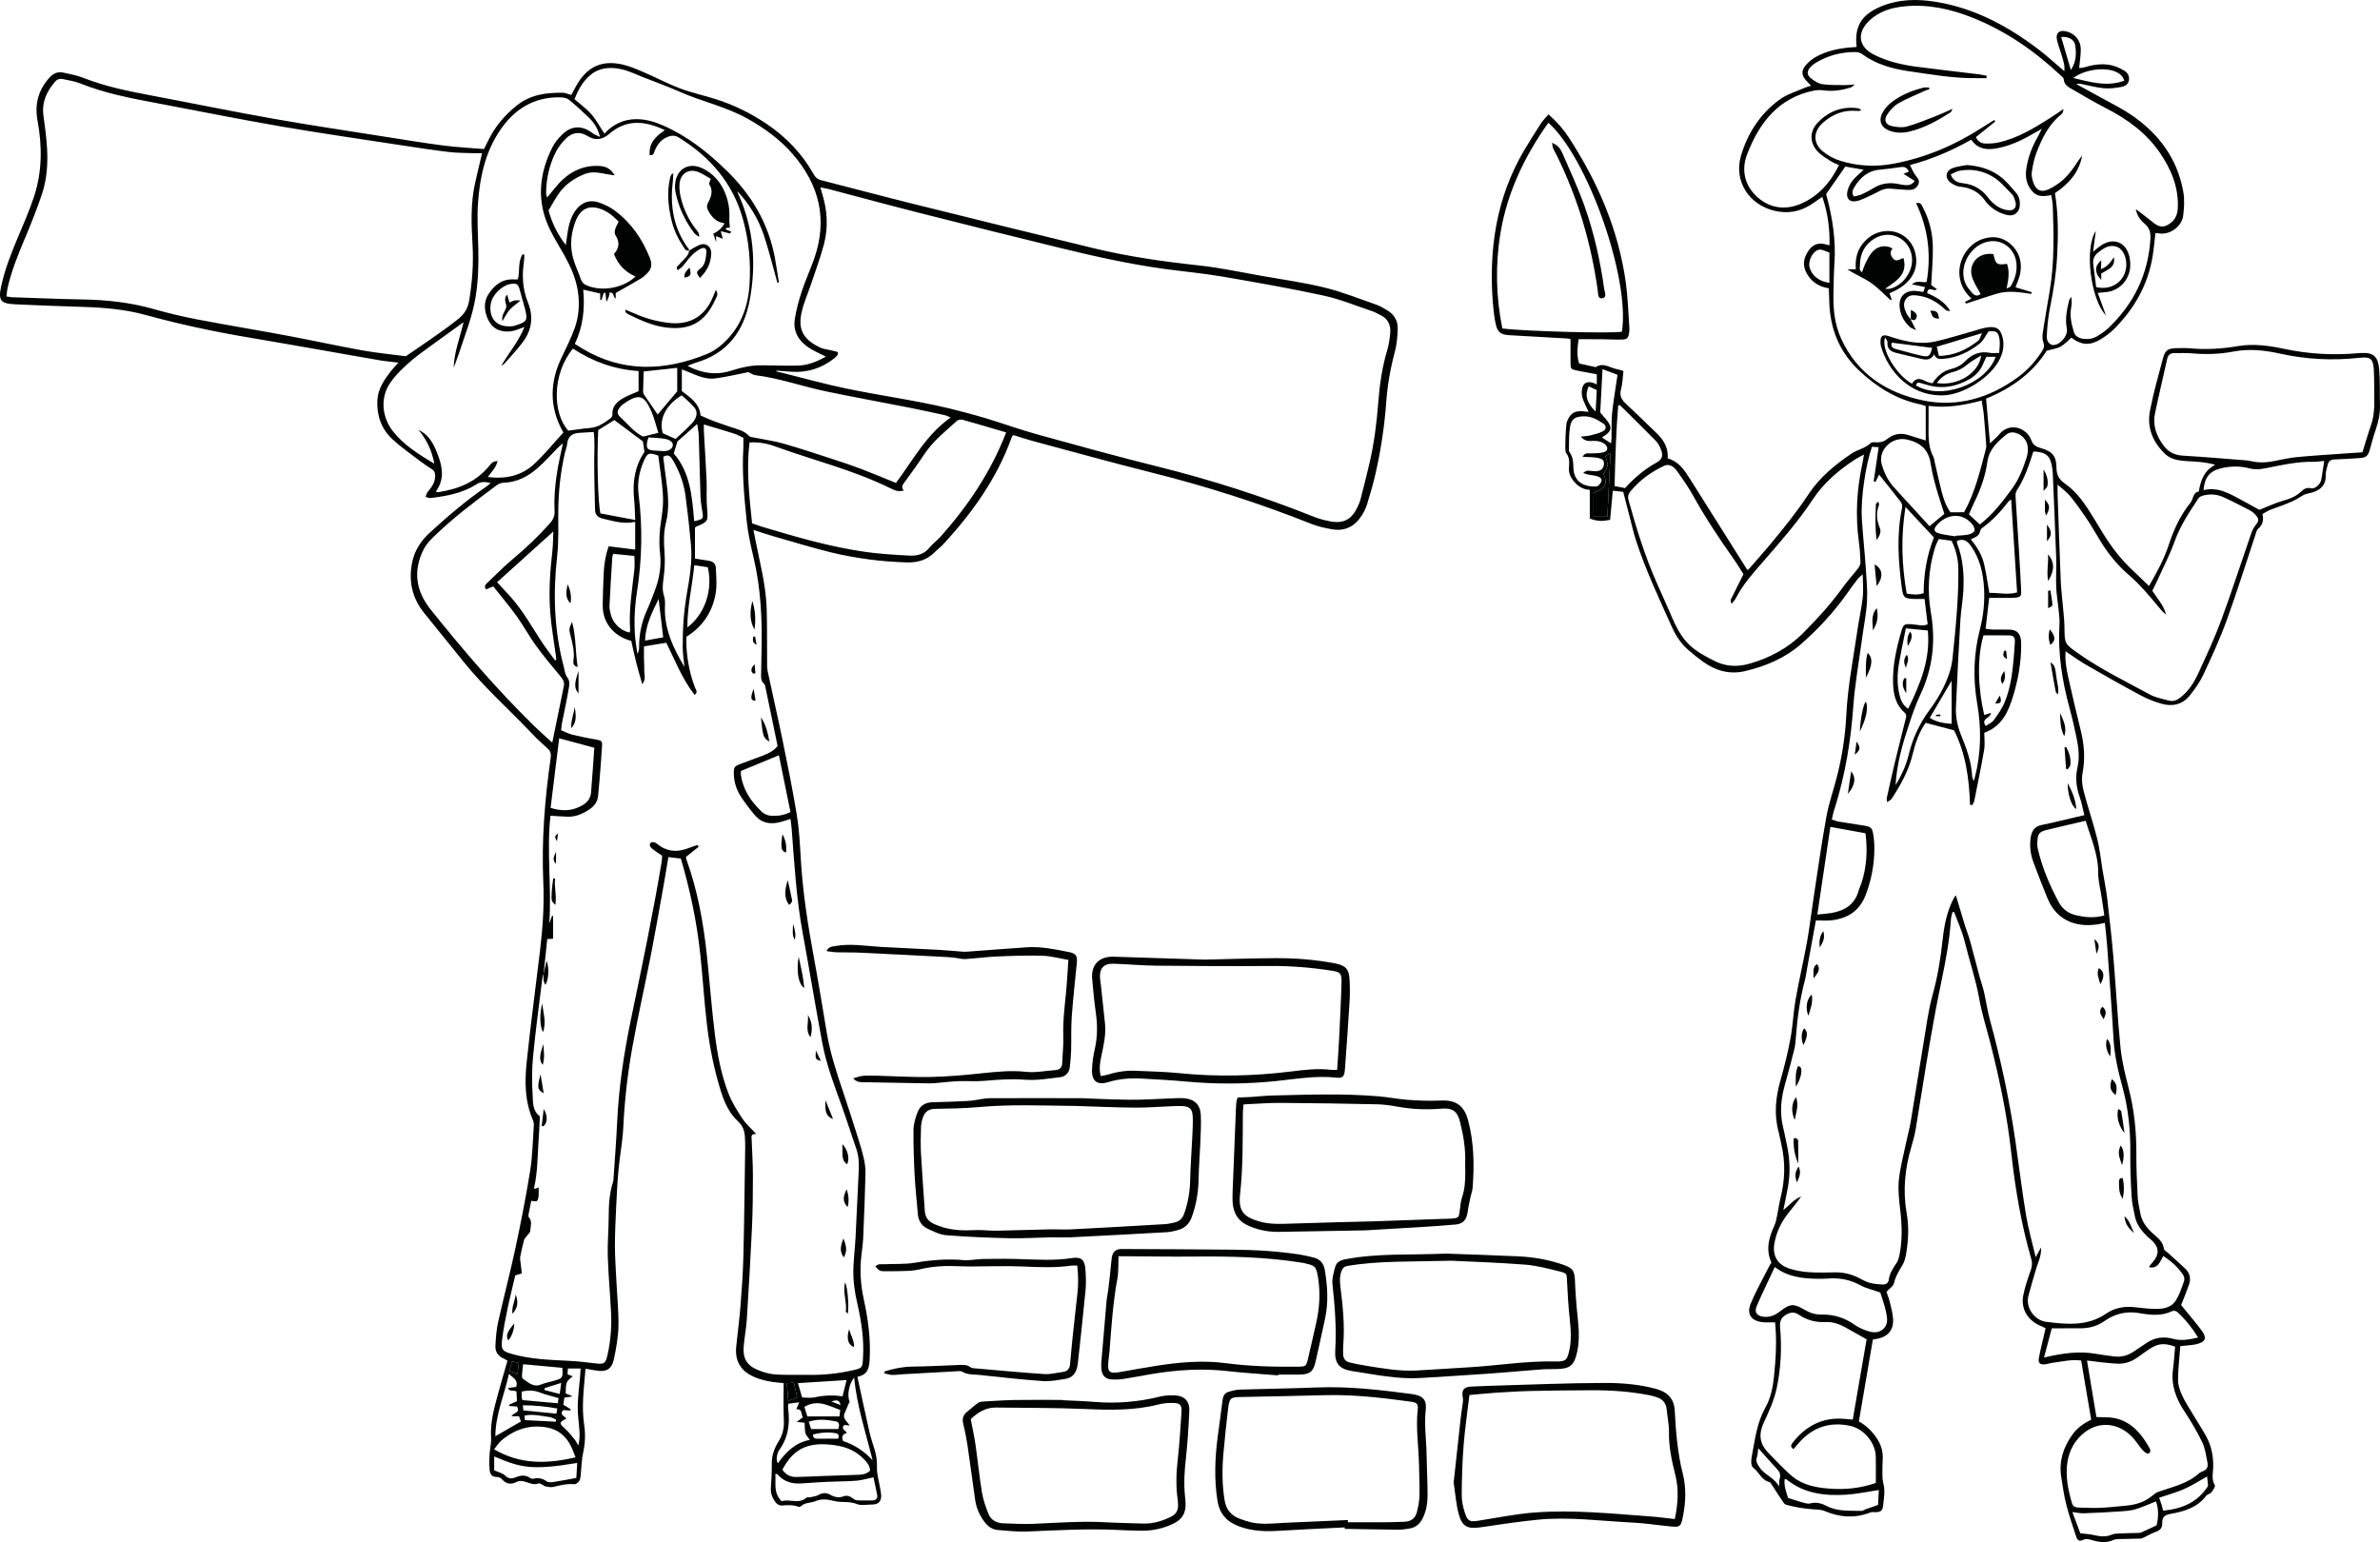 <?xml version="1.0" encoding="utf-8"?>
<!-- Generator: Adobe Illustrator 23.0.2, SVG Export Plug-In . SVG Version: 6.00 Build 0)  -->
<svg version="1.1" id="Layer_1" xmlns="http://www.w3.org/2000/svg" xmlns:xlink="http://www.w3.org/1999/xlink" x="0px" y="0px"
	 viewBox="0 0 695.42 450.65" style="enable-background:new 0 0 695.42 450.65;" xml:space="preserve">
<style type="text/css">
	.st0{fill:#010202;}
</style>
<g>
	<path class="st0" d="M143.35,141.15c-1.61-0.36-2.79-0.47-4.03,0.33c-4.1,2.63-8.77,3.5-13.51,4.06c-0.47,0.06-0.98-0.22-1.47-0.34
		c0.22-0.52,0.33-1.13,0.68-1.53c1.15-1.32,2.1-2.68,2.13-4.53c0.01-0.85-0.18-1.51-0.92-1.99c-1.1-0.73-2.23-1.44-3.27-2.24
		c-2.83-2.18-5.8-4.22-8.4-6.66c-3.15-2.96-4.49-6.82-4.3-11.19c0.15-3.49,2.05-6.13,4.06-8.73c0.56-0.72,1.22-1.37,2.12-2.36
		c-2.04-0.25-3.78-0.39-5.49-0.68c-5.67-0.96-11.33-1.99-17-2.98c-7.12-1.24-14.25-2.51-21.38-3.7c-10.13-1.7-20.17-3.87-30.08-6.58
		c-5.98-1.64-12.08-2.15-18.24-2.34c-6.61-0.21-13.23-0.44-19.83-0.76c-4.34-0.21-4.99-1.14-4.04-5.44
		c1.09-4.96,2.96-9.66,4.93-14.32c1.63-3.87,3.32-7.73,4.63-11.71c2.39-7.25,2.42-14.72,1.03-22.16c-0.9-4.83,0.21-8.91,3.41-12.54
		c1.14-1.29,2.48-1.91,4.14-1.54c1.97,0.43,3.99,0.8,5.85,1.54c6.34,2.49,12.95,3.85,19.61,5.1c11.92,2.25,23.81,4.7,35.75,6.81
		c11.18,1.98,22.42,3.64,33.64,5.42c5.46,0.86,10.91,1.76,16.39,2.46c3.85,0.49,7.73,0.68,11.66,1.01c0.46-0.92,0.91-1.82,1.35-2.72
		c1.97-3.98,4.77-7.25,8.23-10.02c3.97-3.18,8.6-3.78,13.42-3.72c0.81,0.01,1.62,0.41,2.51,0.65c0.51-0.95,0.99-1.92,1.54-2.85
		c3.16-5.46,7.43-7.44,13.54-6.02c2.24,0.52,4.4,1.5,6.53,2.42c3.43,1.47,6.73,3.25,10.22,4.56c3.33,1.25,6.84,2,10.24,3.07
		c5.3,1.67,10.25,4.09,14.87,7.18c5.79,3.88,10.49,8.78,13.91,14.86c0.49,0.88,1.07,1.42,2.07,1.67c8.81,2.25,17.6,4.6,26.43,6.8
		c17.73,4.41,35.48,8.79,53.24,13.09c10.15,2.46,20.46,3.92,30.84,5.04c6.18,0.67,12.28,1.99,18.41,3.07s12.32,1.93,18.35,3.42
		c5.19,1.28,10.19,3.3,15.26,5.06c0.94,0.33,1.8,0.91,2.69,1.4c2.16,1.2,3.4,3.08,3.33,5.51c-0.06,2.31-0.26,4.68-0.86,6.9
		c-1.31,4.83-2.14,9.71-2.5,14.7c-0.5,6.84-1.52,13.61-3.01,20.3c-0.71,3.18-1.62,6.32-2.58,9.43c-0.38,1.25-1,2.46-1.72,3.55
		c-1.99,2.99-4.83,4.38-8.41,3.78c-2.06-0.35-4.15-0.8-6.08-1.56c-15.12-6.03-30.58-10.97-46.37-14.93
		c-11.76-2.95-23.45-6.2-35.17-9.34c-1.87-0.5-3.71-1.13-5.59-1.71c-0.17,0.19-0.38,0.34-0.45,0.53
		c-4.3,12.02-11.52,22.17-20.11,31.44c-0.74,0.8-1.64,1.44-2.4,2.22c-2.28,2.36-5.17,3.13-8.28,3.02c-3.65-0.13-7.3-0.38-10.92-0.87
		c-3.85-0.52-7.7-1.2-11.46-2.14c-5.5-1.38-10.93-3.03-16.39-4.6c-1.86-0.53-3.69-1.16-5.95-1.88c0.24,1.22,0.42,2.16,0.61,3.1
		c1.3,6.56,3.03,13.06,3.25,19.78c0.17,5.05,0.08,10.11,0.13,15.17c0.01,1.08-0.05,2.2,0.17,3.25c1.43,6.77,2.99,13.51,4.38,20.29
		c1.46,7.14,2.92,14.29,4.1,21.48c0.68,4.13,0.93,8.35,1.16,12.54c0.57,10.05,2.11,19.95,3.95,29.83
		c1.32,7.11,2.47,14.26,3.66,21.39c0.99,5.94,2.84,11.63,4.76,17.3c1.47,4.34,2.86,8.71,4.24,13.08c0.68,2.14,1.34,4.29,1.84,6.47
		c0.33,1.42,0.52,2.92,0.49,4.38c-0.16,6.22-0.39,12.44-0.66,18.66c-0.08,1.78-0.33,3.56-0.54,5.34c-0.51,4.3-0.22,8.56,0.7,12.77
		c1.24,5.65,2,11.33,1.74,17.13c-0.11,2.55-0.31,4.91-3.61,5.52c1.2,5.53,2.34,10.91,3.56,16.27c0.41,1.81,1.06,3.57,1.58,5.37
		c0.45,1.57,0.62,3.13,0.58,4.81c-0.05,1.98,0.57,3.97,0.9,5.96c0.13,0.77,0.31,1.53,0.33,2.31c0.06,1.71-0.84,2.6-2.54,2.6
		c-1.55,0-3.27,0.4-4.6-0.14c-2.17-0.88-4.41-0.35-6.46-0.85c-2.02-0.49-3.68-0.79-5.71,0.05c-1.29,0.53-2.89,0.31-4.07,1.4
		c-0.19,0.18-0.63,0.27-0.87,0.18c-1.59-0.57-3.19-0.46-4.83-0.33c-0.56,0.04-1.37-0.41-1.72-0.89c-0.88-1.18-1.53-2.5-1.43-4.09
		c0.15-2.4,0.3-4.81,0.27-7.22c-0.03-2.44,0.75-4.58,2.01-6.59c1.2-1.91,1.63-3.92,1.51-6.21c-0.18-3.55-0.05-7.12-0.05-10.76
		c-1.51-0.19-3.15-0.27-4.72-0.62c-1.51-0.33-3.03-0.77-4.41-1.44c-3.57-1.72-5.12-4.61-4.74-8.55c0.39-3.95,0.94-7.88,1.25-11.84
		c0.39-4.96,0.74-9.94,0.86-14.91c0.26-10.58,0.36-21.17,0.52-31.76c0.01-0.93-0.02-1.87-0.08-2.8c-0.1-1.75-0.57-3.26-1.97-4.55
		c-2.59-2.38-4-5.52-5.04-8.82c-2.02-6.4-3.32-12.97-4.1-19.62c-0.79-6.72-1.2-13.48-1.91-20.21c-1.01-9.53-2.95-18.89-5.7-28.19
		c-0.66-0.08-1.26-0.15-1.86-0.22c-0.53-0.06-1.06-0.13-1.78-0.21c-0.43,2.58-0.84,5.09-1.28,7.59c-1.19,6.66-2.34,13.33-3.63,19.97
		c-1.8,9.24-3.88,18.42-5.56,27.68c-1.42,7.81-2.32,15.69-2.7,23.64c-0.2,4.11-1,8.18-1.38,12.29c-0.34,3.63-0.53,7.28-0.7,10.93
		c-0.18,3.81-0.37,7.62-0.37,11.43c0,3.34,0.25,6.69,0.41,10.03c0.22,4.5,0.69,9.01,0.62,13.51c-0.06,3.24-0.67,6.49-1.34,9.68
		c-0.61,2.91-2.27,3.8-5.15,3.29c-0.98-0.17-1.96-0.33-3.13-0.52c-0.46,5.63-1.21,11.02-0.39,16.46c0.41,2.72,0.29,5.39-0.31,8.1
		c-0.49,2.18-0.48,4.47-0.73,6.7c-0.06,0.53-0.11,1.15-0.41,1.55c-0.33,0.44-0.97,0.98-1.42,0.94c-2.13-0.21-4.13,0.29-6.16,0.79
		c-0.69,0.17-1.5-0.04-2.24-0.14c-0.29-0.04-0.53-0.31-0.82-0.43c-0.42-0.18-0.96-0.59-1.26-0.46c-2.25,0.97-4.24-1.59-6.53-0.38
		c-1.53,0.81-2.99,0.54-4.18-0.88c-0.3-0.36-0.95-0.64-1.42-0.62c-1.45,0.07-2.02-0.85-2.14-1.97c-0.16-1.53-0.11-3.09-0.03-4.63
		c0.09-1.63,0.55-3.26,0.44-4.86c-0.3-4.53,0.94-8.78,2.1-13.06c0.85-3.14,1.78-6.26,2.69-9.47c-0.48-0.27-0.78-0.48-1.12-0.62
		c-1.61-0.7-2.48-1.99-2.4-3.67c0.12-2.32,0.28-4.67,0.78-6.93c1.61-7.21,3.5-14.36,5.05-21.58c1.61-7.53,3.1-15.09,4.32-22.69
		c0.7-4.36,0.76-8.83,1.07-13.26c0.04-0.52-0.06-1.1-0.27-1.57c-2.39-5.48-2.42-11.26-1.81-17c1.13-10.75,2.57-21.47,3.86-32.21
		c0.81-6.73,1.29-13.49,0.99-20.27c-0.54-12.18,0.43-24.26,2.15-36.3c0.16-1.13,0.04-1.93-0.79-2.7c-1.55-1.42-3.12-2.82-4.56-4.34
		c-6.67-7.08-14.02-13.52-20.12-21.14c-3.8-4.74-7.63-9.45-11.45-14.17c-3.63-4.48-4.7-9.56-3.48-15.14
		c0.74-3.38,2.61-6.11,5.14-8.43c5.28-4.85,10.74-9.48,16.65-13.54C142.59,141.85,142.84,141.59,143.35,141.15z M158.88,284.48
		c-0.14,0.44-0.34,0.88-0.4,1.33c-0.94,7.64-1.98,15.28-2.72,22.94c-0.36,3.7-0.37,7.46-0.13,11.17c0.14,2.11-0.12,4.57,1.97,6.18
		c0.2,0.15,0.12,0.72,0.1,1.1c-0.09,1.98-0.17,3.96-0.32,5.93c-0.34,4.65-0.25,9.34-1.31,13.92c-0.03,0.13,0.08,0.29,0.12,0.43
		c0.32-0.12,0.64-0.24,1.2-0.46c0,0.99,0.06,1.75-0.02,2.49c-0.05,0.51-0.15,1.24-0.49,1.45c-0.38,0.24-1.06,0-1.65-0.03
		c-0.26,1.26-0.52,2.47-0.74,3.7c-0.06,0.36-0.16,0.88,0.03,1.08c1.12,1.25,0.47,2.67,0.41,4c-0.02,0.49-0.61,0.96-0.94,1.43
		c-0.28,0.4-0.73,0.74-0.85,1.18c-0.44,1.65-0.8,3.33-1.14,5c-0.09,0.43,0.01,0.9,0.06,1.34c0.13,1.13,0.28,2.25,0.43,3.46
		c-0.78,0.24-1.33,0.41-1.93,0.6c-0.76,3.25-1.57,6.42-2.23,9.61c-0.64,3.12-1.29,6.25-1.65,9.41c-0.31,2.73,0.2,3.16,2.83,3.92
		c5.36,1.54,10.88,1.74,16.4,2.01c2.63,0.13,5.27,0.4,7.88,0.74c2.77,0.36,3.16,0.14,3.78-2.69c0.87-3.98,1.18-8.01,0.98-12.07
		c-0.27-5.52-0.79-11.02-0.96-16.54c-0.12-3.72,0.25-7.46,0.26-11.2c0.01-3.52,0.17-7,1.24-10.39c0.12-0.36,0.15-0.76,0.18-1.15
		c0.36-5.43,0.8-10.87,1.05-16.31c0.47-10.29,2.01-20.44,4.11-30.5c3.18-15.23,6.36-30.45,8.92-45.8c0.1-0.6,0.08-1.21,0.12-1.69
		c-1.09-0.76-2.09-1.36-2.98-2.11c-0.54-0.45-0.97-1.24-0.21-1.77c0.32-0.22,1.21-0.02,1.59,0.3c2.93,2.51,6.13,2.65,9.56,1.27
		c0.79-0.32,1.6-0.56,2.4-0.84c0.1,0.19,0.2,0.38,0.3,0.57c-1.24,0.99-2.48,1.97-3.71,2.94c0.06,0.31,0.09,0.54,0.16,0.75
		c3.26,9.06,4.96,18.46,5.97,28c0.82,7.73,1.38,15.5,2.35,23.21c0.74,5.86,1.84,11.71,3.99,17.24c1,2.57,2.53,4.98,4.06,7.3
		c1.03,1.56,2.51,2.82,4.01,4.46c-1.66-0.07-1.36,0.81-1.33,1.55c0.13,3.58,0.37,7.15,0.37,10.73c0,5.06-0.05,10.12-0.28,15.17
		c-0.41,8.86-0.93,17.71-1.49,26.57c-0.17,2.71-0.7,5.4-0.93,8.11c-0.29,3.4,0.93,5.51,4.08,6.81c1.63,0.67,3.41,1.21,5.15,1.33
		c3.18,0.23,6.38,0.07,9.57,0.13c4.38,0.08,8.7-0.36,12.97-1.32c2.95-0.66,2.92-0.71,3.1-3.64c0.34-5.42-0.48-10.71-1.68-15.96
		c-0.79-3.43-1.27-6.9-1.13-10.41c0.12-2.95,0.47-5.89,0.63-8.84c0.34-6.6,0.63-13.21,0.94-19.81c0.1-2.11-0.05-4.17-0.76-6.21
		c-1.45-4.11-2.73-8.27-4.21-12.37c-2.2-6.07-4.51-12.12-5.7-18.49c-2-10.7-3.76-21.45-5.73-32.16
		c-1.85-10.05-2.43-20.23-3.21-30.39c-0.07-0.89-0.21-1.78-0.33-2.86c-1.24,0.38-2.18,0.71-3.14,0.95
		c-2.77,0.69-5.31,0.27-7.23-1.99c-1.5-1.77-2.93-3.63-4.19-5.58c-1.27-1.98-1.96-4.23-2.01-6.62c-0.04-1.8,0.13-2.14,1.83-2.8
		c2.25-0.88,4.54-1.64,6.77-2.53c1.5-0.6,3.01-1.24,4.19-2.76c-1.17-5.64-2.34-11.35-3.53-17.06c-0.08-0.38-0.14-0.86-0.39-1.08
		c-1.07-0.89-0.9-2.07-0.89-3.21c0.02-2.02,0.06-4.05,0.11-6.07c0.24-9.29-0.16-18.51-2.31-27.61c-0.86-3.63-1.68-7.3-2.05-11
		c-0.7-6.96-1.37-13.94-0.95-20.96c0.06-1,0.01-2,0.01-3.07c-0.96-0.45-1.77-0.93-2.64-1.21c-2.93-0.93-5.89-1.79-8.9-2.7
		c0,0.59-0.03,1.33,0.01,2.08c0.26,4.74,0.57,9.47,0.78,14.21c0.12,2.71-0.1,5.45,0.14,8.14c0.34,3.78,0.36,3.97-3.07,5.39
		c-0.14,0.06-0.25,0.18-0.46,0.35c0,2.93,0,5.93,0,9.03c1.32,0.21,2.54,0.38,3.75,0.59c1.62,0.27,2.3,0.77,2.37,2.37
		c0.11,2.55,0.35,5.2-0.15,7.67c-1.02,5.14-3.78,9.31-8.47,12.22c0,0.92-0.05,1.92,0.01,2.92c0.26,4.14,1.02,8.17,2.55,12.04
		c0.22,0.55,0.89,1.2-0.17,2.04c-3.61-4.66-5.72-10.07-8.26-15.25c-2.13,0.35-4.17,0.68-6.53,1.07c0,1.16-0.01,2.39,0,3.61
		c0.02,1.17,0.13,2.34,0.09,3.5c-0.04,1.14,0.6,2.37-0.59,3.94c-0.69-2.43-1.29-4.41-1.79-6.41c-0.53-2.09-0.96-4.21-1.43-6.25
		c-4.42-1.12-8.44-4.68-8.34-10.59c0.06-3.19,0.14-6.38,0.31-9.56c0.14-2.54,0.56-5.05,1.44-7.49c2.62,0.32,5.12,0.63,7.74,0.96
		c0-2.84,0-5.35,0-8.11c-3.37,0.76-6.36-0.22-9.38-0.92c-1.32-0.31-2.31-1-2.34-2.5c-0.11-4.82-0.26-9.64-0.25-14.46
		c0.01-2.71,0.22-5.41-0.14-8.38c-1.57,0.09-2.94,0.16-4.32,0.26c-2.05,0.15-3.26,1.14-3.46,3.29c-0.08,0.84-0.43,1.65-0.62,2.49
		c-1.33,5.71-1.93,11.49-1.96,17.35c-0.02,4.26,0.15,8.56-0.32,12.78c-1.23,10.94-0.92,21.74,1.92,32.42
		c0.28,1.05,0.37,2.28,0.99,3.07c0.82,1.04,0.67,2.1,0.51,3.08c-0.57,3.44-1.33,6.86-2,10.28c-0.13,0.66-0.17,1.35-0.27,2.15
		c1.21,0.49,2.25,1.05,3.37,1.32c2.26,0.55,4.55,0.99,6.85,1.39c1.65,0.29,1.85,0.46,1.72,2.05c-0.12,1.55-0.19,3.11-0.31,4.66
		c-0.26,3.25-0.49,6.51-0.82,9.76c-0.17,1.62-1.05,2.93-2.4,3.84c-1.96,1.32-4.06,2.33-6.51,2.24c-1.62-0.06-3.24-0.18-5.01-0.28
		c-1.17,10.41,0.39,20.95-0.35,31.46c0.27-0.75,0.54-1.5,0.82-2.25c0.1,0.02,0.19,0.04,0.29,0.07c0,2.19,0,4.38,0,6.67
		c-0.65,0.03-1.14,0.06-1.7,0.09c-0.36,3.41-0.7,6.74-1.05,10.06C158.83,284.54,158.88,284.48,158.88,284.48z M226.92,108.31
		c-0.01,0.09-0.02,0.18-0.03,0.26c0.59,0.14,1.18,0.27,1.77,0.41c6.04,1.5,12.03,3.18,18.11,4.46c11.63,2.45,23.48,3.87,34.97,7.03
		c2.25,0.62,4.51,1.19,6.73,1.88c4.97,1.54,9.88,3.3,14.9,4.68c11.61,3.21,23.23,6.42,34.92,9.32c15.57,3.87,30.8,8.75,45.69,14.7
		c1.5,0.6,3.11,1,4.71,1.31c3.84,0.73,6.24-0.54,7.92-4.09c0.36-0.77,0.72-1.57,0.93-2.39c0.91-3.53,1.82-7.07,2.64-10.62
		c1.36-5.85,2.08-11.79,2.55-17.77c0.4-5.13,1.11-10.2,2.6-15.14c0.47-1.55,0.69-3.19,0.87-4.81c0.27-2.47-0.58-4.43-2.97-5.52
		c-0.71-0.32-1.37-0.77-2.1-1.01c-4.79-1.6-9.5-3.57-14.41-4.63c-9.87-2.14-19.84-3.89-29.8-5.59c-5.44-0.93-10.95-1.42-16.42-2.16
		c-10.26-1.39-20.36-3.64-30.41-6.09c-13.82-3.36-27.62-6.82-41.4-10.31c-8.81-2.23-17.59-4.62-26.38-6.93
		c-0.79-0.21-1.6-0.33-2.6-0.53c0.22,0.77,0.33,1.22,0.47,1.66c1.56,4.94,1.89,9.96,0.57,14.96c-1.01,3.82-2.4,7.54-3.65,11.3
		c-0.93,2.8-2.16,5.53-2.83,8.39c-1.08,4.63-0.09,7.94,5.38,10.49c0.96,0.45,2.09,0.54,3.14,0.8c0.7,0.17,1.4,0.35,2.01,0.5
		c0,0.48,0.06,0.69-0.01,0.78c-0.29,0.35-0.58,0.72-0.94,1c-3.76,2.99-8.03,4.34-12.82,3.98
		C229.67,108.52,228.29,108.41,226.92,108.31z M140.86,44.77c-0.88,0-1.64,0.02-2.4,0c-2.41-0.09-4.84-0.06-7.22-0.34
		c-4.63-0.55-9.24-1.25-13.85-1.96C105.71,40.68,94,39,82.36,37c-12.03-2.07-23.99-4.48-35.98-6.75c-7.79-1.47-15.59-2.91-23-5.9
		c-1.57-0.63-3.3-0.86-4.97-1.23c-0.89-0.2-1.68,0.01-2.31,0.74c-2.51,2.89-3.95,6.1-3.39,10.04c0.44,3.07,0.84,6.16,1.03,9.25
		c0.29,4.61-0.02,9.22-1.49,13.61c-1.46,4.34-3.16,8.61-4.94,12.83c-2,4.73-3.93,9.48-5.08,14.51c-0.18,0.79-0.21,1.62-0.33,2.53
		c0.72,0.11,1.17,0.22,1.62,0.23c6.84,0.23,13.69,0.53,20.53,0.65c7.03,0.12,13.95,0.85,20.75,2.78c4.18,1.19,8.43,2.21,12.7,3.03
		c8.78,1.68,17.61,3.13,26.39,4.77c7.34,1.37,14.63,2.98,21.97,4.3c4.19,0.76,8.45,1.15,12.71,1.72c2.74-1.87,5.58-3.77,8.37-5.75
		c2.41-1.7,4.83-3.41,7.12-5.27c1.66-1.34,2.68-3.11,3.04-5.33c0.88-5.4,1.29-10.79,0.97-16.27c-0.35-5.98-0.59-11.98,0.73-17.9
		C139.43,50.72,140.13,47.86,140.86,44.77z M175.32,40.02c-0.69-2.73-1.89-4.35-3.36-5.76c-1.85-1.77-3.75-3.51-5.74-5.13
		c-0.59-0.48-1.56-0.66-2.36-0.68c-7.79-0.2-13.58,3.42-17.8,9.7c-4.29,6.38-5.87,13.69-6.39,21.2c-0.31,4.41-0.01,8.87,0.09,13.3
		c0.11,4.75-0.03,9.48-0.8,14.19c-0.95,5.8-3.17,11.21-4.97,16.75c-0.43,1.31-0.95,2.58-1.43,3.87c0.13-4.62,1.88-8.86,2.88-13.3
		c-3.64,2.63-7.17,5.16-10.68,7.72c-1.57,1.15-3.15,2.3-4.62,3.56c-2.24,1.92-4.38,3.93-6.09,6.4c-3.13,4.51-2.33,10.26,0.73,14.15
		c3.16,4.03,7.44,6.72,12.13,9.52c-0.74-3.95-2.28-7.07-4.6-9.86c3.35,1.57,4.66,4.63,5.81,7.77c1.28,3.48,1.67,6.96-0.8,10.25
		c0.38,0.08,0.61,0.18,0.82,0.15c5.69-0.88,10.79-2.9,14.63-7.44c0.62-0.73,1.12-1.67,2.63-1.62c-0.48,1.92-1.77,3.15-2.88,4.64
		c5.18,0.66,9.76-0.33,13.43-3.68c3.08-2.81,5.72-6.12,8.68-9.35c0.06,0.1-0.15-0.22-0.33-0.55c-3.81-7.04-3.64-14.12-0.24-21.26
		c1.37-2.87,2.81-5.73,3.88-8.72c1.24-3.48,1.47-7.12,0.89-10.82c-0.57-3.68-2.04-7-3.82-10.21c-1.35-2.45-2.85-4.83-4.12-7.32
		c-4.15-8.21-3.53-16.38,0.5-24.42c0.68-1.36,1.72-2.61,2.81-3.69c2.75-2.75,5.92-2.82,8.99-0.43
		C173.67,39.34,174.3,39.53,175.32,40.02z M165.33,71.61c0.21-1.46,0.34-2.51,0.5-3.56c0.34-2.25,0.9-4.43,2.19-6.34
		c1.71-2.54,4.22-3.51,7.09-2.5c1.59,0.56,3.18,1.33,4.52,2.33c4.82,3.57,8.06,8.33,10.27,13.88c0.75,1.87,0.46,3.28-0.93,4.59
		c-0.51,0.48-1.02,0.99-1.61,1.34c-2.39,1.41-4.82,2.77-7.46,4.28c0,0.25,0,0.88,0,1.62c-0.91-0.44-0.32-1.96-1.79-1.74
		c-0.07,0.38-0.1,0.83-0.23,1.24c-0.14,0.42-0.37,0.81-0.7,1.53c-0.12-1.19-0.19-1.94-0.27-2.69c-0.16,0-0.33,0.01-0.49,0.01
		c-0.23,0.69-0.45,1.39-0.68,2.08c-0.12-0.02-0.25-0.05-0.37-0.07c0-0.63,0-1.25,0-1.84c-1.71-0.38-3.24-0.73-4.95-1.12
		c0.52,5.58-0.06,10.85-2.47,15.83c0.87,0.55,1.51,0.98,2.17,1.37c11.8,7.06,23.98,6.62,36.32,1.67c1.69-0.68,3.3-1.77,4.67-2.99
		c5.1-4.55,7.43-10.51,7.88-17.16c0.44-6.39-0.12-12.73-1.81-18.96c-2.9-10.76-9.57-18.5-18.88-24.24c-1.04-0.64-2-0.63-3.09-0.22
		c-1.99,0.74-3.12,2.23-3.91,4.09c-0.25,0.58-0.23,1.44-1.46,1.3c-0.33-3.47,1.72-5.51,4.45-7.3c-5.85-2.77-11.22-3.3-16.33,1.13
		c-1.89,1.64-4.02,2.04-6.4,0.52c-2.09-1.33-4.44-0.99-6.2,0.79c-1.19,1.2-2.29,2.59-3.03,4.09c-1.85,3.74-2.74,7.77-2.75,11.95
		c0,0.45,0.21,0.91,0.29,1.2c1.58-1.84,2.93-3.77,4.64-5.32c2.98-2.71,6.54-4.17,10.67-3.9c1.74,0.11,3.24,0.7,4.44,2.75
		c-0.99-0.15-1.55-0.22-2.1-0.32c-2.22-0.4-4.47-0.97-6.68-0.07c-3.16,1.28-5.91,3.16-7.81,6.06c-0.98,1.49-1.83,3.05-2.74,4.57
		C161.26,65.11,162.83,68.35,165.33,71.61z M215.49,55.91c0.05,0.21,0.08,0.44,0.17,0.63c4.56,10.05,5.42,20.55,3.38,31.28
		c-1.71,9.01-6.55,15.5-15.71,18.17c-0.3,0.09-0.59,0.19-0.88,0.3c-0.46,0.18-0.92,0.37-1.56,0.63c4.2,2.2,8.3,2.78,12.61,1.45
		c1.48-0.46,2.99-0.9,4.51-1.19c1.37-0.26,2.77-0.41,4.16-0.42c3.65-0.02,7.31,0.18,10.96,0.08c2.89-0.08,5.55-1.12,8.18-2.63
		c-1.77-0.91-3.41-1.58-4.87-2.53c-3.03-1.97-4.79-4.78-4.2-8.48c0.43-2.74,1.18-5.46,2.05-8.11c1.05-3.17,2.45-6.22,3.57-9.38
		c4.06-11.5,1.59-21.69-6.3-30.76c-3.62-4.16-8-7.33-12.77-10.07c-6.39-3.66-13.63-5.16-20.3-8.11c-3.47-1.54-7.06-2.83-10.6-4.22
		c-2.09-0.82-4.15-1.84-6.32-2.32c-3.27-0.72-6.55-0.53-9.25,1.86c-2.14,1.89-3.49,4.29-4.43,6.92c1.73,1.52,3.54,2.8,4.95,4.43
		c1.43,1.66,2.47,3.66,3.76,5.61c2.48-2.68,5.52-4.19,9.22-4.23c2.78-0.03,5.37,0.74,7.89,1.83c7.11,3.09,13.05,7.81,18.56,13.16
		c7.28,7.08,12.27,15.44,14.14,25.51c0.44,2.4,0.79,4.81,1.19,7.22c-0.15,0.03-0.3,0.06-0.45,0.09c-1.32-4.68-2.47-9.41-4-14.02
		C221.53,63.86,218.93,59.61,215.49,55.91z M294,126.37c-4.39-1.29-8.54-2.53-12.71-3.69c-0.5-0.14-1.31-0.03-1.67,0.3
		c-3.32,3.04-6.91,5.81-9.45,9.64c-1.8,2.72-3.72,5.37-5.65,8.01c-0.65,0.88-1.38,1.64-0.44,2.78c-1.87,0.18-1.91,0.26-4.18-0.85
		c-10.73-5.26-22.34-8.07-33.5-12.14c-2.31-0.84-4.78-1.28-7.39-1.11c-0.97,7.93-0.08,15.71,0.74,23.62
		c0.98,0.34,1.91,0.7,2.87,0.99c9.98,2.99,19.98,5.92,30.32,7.38c4.22,0.59,8.5,0.84,12.77,1.07c2.2,0.12,4.28-0.36,5.83-2.28
		c0.97-1.2,2.28-2.12,3.31-3.28C282.82,147.84,289.47,138.05,294,126.37z M164.48,129.56c-0.8,0.69-1.17,0.97-1.49,1.3
		c-1.97,1.99-3.83,4.11-5.93,5.95c-2.86,2.51-6.14,4.19-10.1,4.28c-0.69,0.02-1.46,0.43-2.04,0.87
		c-6.24,4.65-12.46,9.33-18.06,14.76c-1.16,1.12-2.33,2.36-3.05,3.77c-3.17,6.27-2.35,12.17,2.02,17.63
		c9.49,11.85,19.35,23.38,30.22,34.01c1.7,1.66,3.5,3.21,5.32,4.88c1.17-5.7,2.26-11.1,3.38-16.5c0.27-1.31-0.38-2.14-1.17-3.09
		c-2.4-2.85-4.79-5.73-6.98-8.75c-2.01-2.77-3.63-5.81-5.63-8.59c-2.17-3.01-4.58-5.86-6.84-8.72c-0.92,0.39-1.53,0.64-2.11,0.89
		c-0.75-1.06,0.02-1.59,0.54-2.08c2.42-2.31,4.77-4.71,7.34-6.85c3.84-3.2,7.43-6.62,10.75-10.35c0.95-1.07,1.46-2.12,1.39-3.54
		c-0.2-4.37,0.24-8.7,1-13C163.43,134.29,163.93,132.18,164.48,129.56z M261.79,141.13c4.96-6.59,8.79-14.07,15.98-19.11
		c-0.81-0.34-1.2-0.58-1.63-0.67c-3.57-0.78-7.13-1.57-10.72-2.27c-8.01-1.58-16.05-3.03-24.04-4.7
		c-6.92-1.44-13.62-3.86-20.68-4.74c-0.7-0.09-1.35-0.6-2-0.9c-3.2,0.62-6.45,1.43-9.75,1.85c-3.43,0.44-6.42-1.49-9.72-2.63
		c0,2.28,0,4.27,0,6.33c2.49,1.88,5.21,3.68,5.46,7.12c1.27,0.55,2.38,1.09,3.52,1.52c1.73,0.65,3.49,1.24,5.24,1.84
		c1.89,0.65,3.9,1.01,5.38,2.59c0.35,0.38,1.11,0.42,1.69,0.54c2.81,0.58,5.68,0.95,8.43,1.74c4.93,1.41,9.8,3.04,14.68,4.63
		c2.66,0.86,5.32,1.75,7.93,2.74C254.9,138.29,258.19,139.67,261.79,141.13z M167.41,101.87c-6.11,7.39-6.02,18.85-1.35,23.99
		c2.2-0.28,4.26-0.63,6.33-0.79c2.38-0.18,4.17-1.5,5.98-2.81c0.32-0.23,0.61-0.78,0.58-1.16c-0.16-2.2,1.18-3.53,2.77-4.53
		c1.47-0.92,3.17-1.49,4.87-2.26c0-1.8,0-3.79,0-5.88C179.52,107.98,173.19,105.66,167.41,101.87z M200,194.91
		c-0.18-1.92-0.51-3.83-0.52-5.75c-0.03-5.21,0.31-10.4,1.2-15.56c0.82-4.75,1.65-9.52,1.22-14.36c-0.43-4.8-0.96-9.59-1.6-14.36
		c-0.51-3.73-1.8-7.23-3.74-10.48c-0.6-1-1.23-1.79-2.77-0.9c0.28,2.19,0.52,4.41,0.84,6.63c0.62,4.25,1.01,8.45-0.06,12.73
		c-0.67,2.7-0.64,5.52-0.41,8.35c0.2,2.53,0.07,5.13-0.26,7.66c-0.23,1.79-0.47,3.46,0.11,5.23c0.31,0.93,0.34,2,0.29,3
		C194,183.66,196.67,189.32,200,194.91z M174.8,125.69c-0.43,7.44-0.11,21.29,0.64,24.35c3.18,0.6,6.49,1.23,10.17,1.92
		c-0.12-2.27-0.13-4.2-0.33-6.11c-0.51-4.95,0.2-9.61,3.02-13.77c-0.17-1.16-0.33-2.29-0.45-3.08c-2.91-2.17-5.63-4.2-8.35-6.23
		C177.93,123.75,176.35,124.73,174.8,125.69z M179.39,74.21c1.56-1.7,1.75-3.5,0.44-5.47c-0.28-0.41-0.25-1.17-0.1-1.69
		c0.23-0.8,0.68-1.53,1.03-2.27c-2-2.11-3.75-3.28-5.78-3.89c-2.64-0.79-4.82-0.01-6.16,2.38c-0.6,1.07-1,2.28-1.32,3.47
		c-0.88,3.21-0.81,6.44,0.23,9.61c0.58,1.77,1.39,3.46,1.98,5.22c0.3,0.9,0.79,1.42,1.64,1.79c4.39,1.96,10.78,0.87,14.35-2.55
		C182.67,79.52,180.6,77.33,179.39,74.21z M192.35,133.15c-2.69-1-3.2-0.84-4.27,1.64c-1.35,3.13-1.91,6.42-1.48,9.8
		c1.2,9.47,0.99,18.91-0.47,28.33c-0.67,4.32-0.91,8.66-0.57,13.01c0.14,1.73,0.45,3.44,0.68,5.15c0.45-0.71,0.5-1.38,0.5-2.04
		c0-3.79,0.76-7.39,2.35-10.84c0.81-1.76,1.47-3.59,2.17-5.4c1.39-3.61,2.05-7.33,1.6-11.19c-0.44-3.75-0.04-7.42,0.55-11.12
		c0.35-2.2,0.41-4.49,0.24-6.71C193.37,140.22,192.8,136.69,192.35,133.15z M162.18,192.98c0.12-0.06,0.24-0.13,0.36-0.19
		c-0.03-0.36-0.05-0.72-0.1-1.08c-0.57-4.22-1.33-8.43-1.66-12.68c-0.46-5.97-0.09-11.95,0.61-17.91c0.22-1.88,0.2-3.78,0.29-5.8
		c-5.64,5.08-11.02,9.94-16.44,14.83c1.42,1.53,2.77,2.93,4.05,4.38c3.68,4.15,6.32,9.02,9.37,13.61
		C159.78,189.8,161.01,191.37,162.18,192.98z M160.88,236.09c3,0.94,5.54,0.95,8.08-0.15c1.98-0.85,3.55-2.03,3.74-4.33
		c0.36-4.4,0.65-8.8,0.96-13.09c-3.45-0.93-6.72-1.81-10.27-2.76C162.58,222.36,161.74,229.12,160.88,236.09z M228.6,429.51
		c1.01,1.5,2.4,2.14,4.03,2.12c2.8-0.04,5.59-0.21,8.39-0.31c2.95-0.11,5.89-0.19,8.84-0.3c1.54-0.05,3.1-0.02,4.36-1.21
		c-0.03-1.41-0.82-2.36-1.68-3.27c-2.17-2.32-4.95-3.6-7.96-4.09C236.83,421.2,232.08,422.83,228.6,429.51z M168.17,425.9
		c-0.55-1.34-0.93-2.53-1.51-3.62c-1.46-2.77-3.74-4.56-6.84-5.12c-5.08-0.92-9.52,0.58-13.39,3.87c-0.73,0.62-1.23,1.5-2.05,2.52
		C152.15,428.1,159.97,427.78,168.17,425.9z M227.59,220.72c-3.82,1.58-7.46,3.09-11.06,4.58c-0.04,0.35-0.11,0.58-0.08,0.8
		c0.53,4.57,2.95,8.13,6.19,11.18c0.68,0.64,1.78,1.07,2.72,1.13c1.83,0.11,3.68-0.13,5.61-1.09
		C229.84,231.72,228.71,226.17,227.59,220.72z M228.39,438.72c2.31-0.79,4.98,0.96,7.23-1.03c0.23-0.21,0.76-0.05,1.13-0.14
		c0.81-0.18,1.7-0.26,2.4-0.66c1.22-0.7,2.33-0.71,3.51-0.04c1.2,0.68,2.41,0.95,3.78,0.44c0.91-0.34,1.81-0.14,2.62,0.5
		c0.4,0.32,0.92,0.63,1.41,0.66c1.44,0.09,2.89,0.02,4.34,0.04c1.05,0.01,1.68-0.53,1.5-1.56c-0.31-1.8-0.75-3.59-1.1-5.2
		c-1.82,0.37-3.37,0.86-4.96,0.99c-2.77,0.22-5.56,0.19-8.35,0.32c-2.56,0.12-5.11,0.3-7.67,0.47c-2.78,0.19-5.23-0.47-7.1-2.7
		c-0.06-0.07-0.27-0.02-0.58-0.04C226.77,433.43,225.89,436.23,228.39,438.72z M179.2,161.85c-0.1,0.31-0.26,0.59-0.28,0.88
		c-0.3,4.73-0.61,9.46-0.83,14.2c-0.04,0.91,0.17,1.86,0.41,2.76c0.66,2.52,2.86,4.59,5.44,5.18c0.06-0.2,0.19-0.41,0.18-0.61
		c-0.41-5.95,0.55-11.8,1.23-17.67c0.16-1.36,0.02-2.75,0.02-4.12C183.28,162.26,181.28,162.06,179.2,161.85z M196.87,132.53
		c4.84,5.51,5.36,12.69,5.97,19.8c2.74-0.65,2.74-0.69,2.36-2.93c-0.24-1.45-0.47-2.92-0.52-4.39c-0.2-5.9-0.32-11.79-0.51-17.69
		c-0.04-1.09-0.28-2.18-0.45-3.42c-2.13,1.88-3.98,3.52-5.77,5.1C197.61,130.12,197.27,131.21,196.87,132.53z M188.07,108.56
		c-0.06,1.97-0.13,3.96-0.16,5.95c0,0.28,0.13,0.6,0.29,0.84c1.37,2.03,2.77,4.05,3.97,5.8c1.79-2.13,3.75-4.47,5.71-6.8
		c0-2.17,0-4.46,0-6.85C194.54,107.86,191.42,108.2,188.07,108.56z M168.66,427.53c-13.67,2.27-16.6,1.31-24.26-1.9
		c0,1.48,0,2.89,0,4.05c1.28,0.58,2.43,0.82,3.15,1.5c0.94,0.89,1.75,1.08,2.91,0.62c1.47-0.59,2.97-0.95,4.44,0.12
		c0.28,0.2,0.77,0.28,1.1,0.2c1.39-0.34,2.55-0.06,3.72,0.78c0.46,0.33,1.3,0.3,1.92,0.21c2.18-0.33,4.34-0.76,6.76-1.2
		C168.48,430.61,168.57,429.1,168.66,427.53z M254.97,426.75c-1.98-8.04-4.61-15.82-5.38-24.18c-1.59,1.91-2.15,5.36-1.3,7.11
		c-0.29,0.21-0.88,2.05-1.45,3.19c-0.83,1.69,0.67,2.42,1.43,3.75c-0.77-0.1-1.23-0.17-1.56-0.21c-1.19,1.28,0.39,1.56,0.76,2.36
		c-1.29,0.31-1.66,1.06-1.13,2.36C249.61,422.18,252.48,424.06,254.97,426.75z M192.37,126.49c-0.74-2.3-1.24-4.51-2.16-6.54
		c-2.03-4.49-3.57-5.09-8.23-1.78c-0.25,0.18-0.47,0.41-0.67,0.65c-1.01,1.17-1.18,2.02-0.07,3.06c2.18,2.06,4.12,4.46,6.65,5.71
		C189.45,127.21,190.77,126.88,192.37,126.49z M199.22,115.53c-4.69,2.74-6.79,7.1-5.56,11.08c1.24,0.55,2.48,1.11,3.73,1.67
		c1.64-1.55,3.29-2.96,4.77-4.54c1.49-1.59,1.8-3.36,0.75-4.62C201.79,117.78,200.41,116.67,199.22,115.53z M167.37,402.21
		c-1.98,1.58-1.98,1.58-2.09,4.99c0.56,0.24,1.15,0.5,2.04,0.88c-1.04,0.16-1.71,0.27-2.42,0.38c-0.12,0.77-0.22,1.44-0.31,2.05
		c0.81,0.5,1.49,0.92,2.17,1.33c-0.04,0.12-0.08,0.25-0.13,0.37c-0.71-0.05-1.42-0.09-2.08-0.13c-1.23,1.4,0.45,1.75,0.96,2.48
		c-2.2,1.09-2.18,1.39-0.42,2.95c1.03,0.92,1.9,2.03,2.77,3.11c0.45,0.55,0.75,1.2,1.12,1.81c0.36-1.41,0.42-2.7,0.35-3.99
		c-0.15-2.48-0.56-4.96-0.52-7.43c0.04-2.87,0.45-5.74,0.68-8.6c0.07-0.81,0.1-1.63,0.16-2.48c-1.41,0-2.53,0-3.71,0
		c-0.05,0.69-0.08,1.22-0.11,1.7C166.31,401.81,166.7,401.95,167.37,402.21z M202.86,165.17c-0.57,6.13-2.05,11.96-2.01,18.18
		c4.93-3.69,7.56-10.72,5.96-17.58C205.6,165.59,204.33,165.39,202.86,165.17z M151.07,411.04c-0.8-0.06-1.55-0.11-2.3-0.16
		c-0.01-0.12-0.01-0.24-0.02-0.36c0.74-0.34,1.48-0.68,2.3-1.05c-0.05-1.05-0.1-2.02-0.14-2.84c-0.97-0.45-2.04,0.16-2.48-1.01
		c0.85-0.11,1.67-0.22,2.4-0.31c0.66-2.08-0.94-2.65-2.13-3.79c-1.33,6.19-3.94,11.87-3.96,18.21c2.65-1.53,5.04-2.91,7.47-4.32
		c-0.17-0.48-0.35-0.97-0.56-1.53c-0.73,0-1.37,0-2.19,0C149.98,412.79,152.13,412.97,151.07,411.04z M236.63,420.79
		c-0.59-0.87-1.15-1.37-1.29-1.96c-0.22-1-0.18-2.06-0.24-3.05c-0.86-0.09-1.41-0.14-2.3-0.23c0.77-0.58,1.23-0.93,1.8-1.36
		c-0.63-0.89-0.01-2.48-1.92-2.37c0.27-0.64,0.49-1.15,0.85-2c-1.28,0.16-2.22,0.28-3.19,0.4c-0.04,0.51-0.12,0.82-0.08,1.11
		c0.62,4.52,0.15,8.81-2.7,12.59c-0.14,0.18-0.21,0.42-0.28,0.64c-0.32,0.92-0.54,1.85-0.01,3.09
		C229.71,424.3,232.33,421.6,236.63,420.79z M152.86,398.68c-0.14,1.25-0.29,2.24-0.34,3.24c-0.02,0.35,0.06,0.9,0.3,1.04
		c1.58,1.01,2.98,2.56,5.22,1.66c1.21-0.48,2.52-0.73,3.78-1.09c2.64-0.77,2.68-0.83,2.49-3.8
		C160.59,399.39,156.84,399.05,152.86,398.68z M233.15,404.21c0.42,1.42,0.78,2.66,1.23,4.19c1.22,0,2.48,0.21,3.65-0.04
		c2.67-0.59,5.33-0.73,8.15-0.29c0.41-1.65,0.79-3.2,1.18-4.76C242.59,403.61,238,403.9,233.15,404.21z M193.78,186.26
		c-0.46-3.87-0.9-7.55-1.33-11.23c-1.88,3.83-3.8,7.54-3.97,12.17C190.46,186.85,192.17,186.55,193.78,186.26z M235.89,413.94
		c3.33,0,6.32,0,9.39,0c0.06-0.49,0.13-1.1,0.22-1.89c-3.42-1.24-6.64-3.23-10.46-0.9C235.34,412.11,235.6,412.98,235.89,413.94z
		 M152.64,409.16c3.46,0.31,6.82,0.61,10.32,0.93c0.1-0.58,0.19-1.12,0.26-1.51c-1.98-0.58-3.8-0.98-5.51-1.65
		c-1.74-0.69-3.42-0.67-5.28-0.26c0,0.6-0.02,1.13,0.01,1.66C152.47,408.62,152.58,408.9,152.64,409.16z M189.49,127.82
		c-0.19,0.59-0.28,0.81-0.33,1.04c-0.44,2.14-0.03,2.69,2.08,2.82c0.85,0.05,1.7,0.11,2.56,0.15c1.43,0.07,2.6-0.6,2.78-1.56
		c0.15-0.85-0.55-1.67-2.17-2C192.83,127.96,191.19,127.97,189.49,127.82z M244.95,417.62c0.34-1.16,0.4-2.04-0.75-2.25
		c-2.57-0.47-5.16-0.81-7.89,0.11c0.27,0.85,0.52,1.62,0.68,2.14C239.78,417.62,242.3,417.62,244.95,417.62z M162.84,411.61
		c-3.35-0.58-6.62-0.95-10.06-0.93c0.06,0.69,0.11,1.12,0.14,1.49c3.29,0.33,6.43,0.64,9.64,0.96
		C162.65,412.66,162.73,412.22,162.84,411.61z M162.46,415.48c-0.03-0.27,0.02-0.64-0.09-0.69c-0.61-0.28-1.25-0.6-1.9-0.69
		c-2.35-0.3-4.69-0.93-7.2-0.41c0.05,0.59,0.09,1.02,0.11,1.32C156.46,415.17,159.35,415.32,162.46,415.48z M244.91,420.44
		c0.25-0.79,0.24-1.43-0.72-1.6c-2.27-0.4-4.49-0.18-6.67,0.38c0.08,1.19,0.7,1.25,1.47,1.23
		C240.9,420.41,242.82,420.44,244.91,420.44z M232.95,408.38c-0.33-1.45-0.65-2.83-0.98-4.29c-0.75,0.04-1.33,0.08-2.06,0.12
		c0.14,1.79,0.28,3.43,0.42,5.19C231.27,409.03,232.03,408.73,232.95,408.38z M159.13,405.67c0,0.19,0,0.37,0,0.56
		c1.41,0.36,2.82,0.73,4.41,1.14c0.16-1.19,0.28-2.06,0.44-3.23C162.13,404.72,160.63,405.2,159.13,405.67z M148.89,400.57
		c0.89,0.39,1.54,0.68,2.3,1.02c0.14-1.15,0.25-2.12,0.39-3.27c-0.68-0.16-1.29-0.31-2.01-0.48
		C149.33,398.8,149.13,399.6,148.89,400.57z M242.91,409.56c0.89,0.35,1.79,0.71,2.68,1.06
		C245.23,408.69,244.02,409.27,242.91,409.56z"/>
	<path class="st0" d="M603.54,190.32c-0.19,2.69,0.25,5.2,0.8,7.66c1.14,5.16,2.37,10.31,3.63,15.44c1.01,4.13,1.36,8.23,0.54,12.48
		c-0.33,1.69-0.12,3.6,0.32,5.29c1.2,4.66,2.78,9.23,3.96,13.9c0.74,2.92,1.03,5.96,1.52,8.94c0.48,2.91,1.08,5.81,1.43,8.74
		c0.69,5.87,1.34,11.75,1.84,17.64c0.73,8.61,1.16,17.24,2.03,25.83c0.41,4,1.4,7.96,2.4,11.87c1.59,6.23,2.25,12.53,2.22,18.95
		c-0.02,4.27,0.18,8.55,0.4,12.82c0.08,1.54,0.48,3.07,0.74,4.6c0.44,2.61,2,4.5,3.9,6.18c1.33,1.18,2.75,2.28,3.02,4.28
		c0.06,0.47,0.8,0.85,1.24,1.25c1.66,1.52,3.35,3.01,4.98,4.55c1.38,1.31,1.72,2.96,1.1,4.72c-0.71,2.03-1.55,4.02-2.3,5.93
		c1.93,2.38,4.01,4.79,5.92,7.33c1.77,2.34,1.26,3.49-1.67,4.16c-0.75,0.17-1.53,0.21-2.3,0.3c-0.67,0.08-1.35,0.13-2.18,0.21
		c-0.25,3.39-0.65,6.63-0.67,9.88c-0.01,1.49,0.55,3.07,1.17,4.46c0.79,1.77,1.88,3.4,2.87,5.07c1.35,2.27,2.81,4.49,4.1,6.79
		c1.59,2.85,2.23,5.93,2.14,9.21c-0.04,1.72-0.59,3.5,0.47,5.22c0.23,0.37-0.52,1.49-1,2.11c-0.35,0.45-1.18,0.54-1.52,1
		c-2.63,3.48-6.44,4.59-10.45,5.29c-1.62,0.28-2.44,0.96-2.39,2.58c0.05,1.55-0.62,2.23-1.97,2.7c-1.16,0.4-2.22,1.06-3.34,1.58
		c-0.35,0.16-0.72,0.34-1.09,0.36c-2,0.07-4,0.07-5.99,0.13c-0.61,0.02-1.29,0.02-1.83,0.26c-2.06,0.94-4.1,0.7-6.16,0.1
		c-0.98-0.29-1.9-0.59-2.93-0.05c-0.91,0.49-1.54-0.09-1.8-0.9c-1.01-3.09-2.09-6.17-2.89-9.32c-0.69-2.69-1.09-5.47-1.52-8.22
		c-0.71-4.56,0.58-8.62,3.22-12.32c1.38-1.95,3.23-3.34,5.54-4.41c-0.99-5.81-1.96-11.53-2.94-17.31c-2.82-0.38-5.4,0.29-8,0.61
		c-0.85,0.1-1.67,0.38-2.52,0.49c-1.47,0.19-2.11-0.37-1.83-1.85c0.47-2.52,1.12-5,1.69-7.5c0.08-0.37,0.16-0.74,0.26-1.21
		c-0.7-0.32-1.32-0.58-1.94-0.88c-3.52-1.72-5.33-5-4.55-8.81c0.49-2.42,1.3-4.79,2.13-7.13c0.4-1.15,0.55-2.14,0.2-3.36
		c-2.95-10.19-4.71-20.6-5.87-31.14c-1.2-10.91-3.45-21.65-6.18-32.29c-1.06-4.14-2.38-8.24-3.12-12.44
		c-1.03-5.81-2.94-11.38-4.34-17.09c-0.71-2.89-2-5.64-3.04-8.45c-0.16,0-0.32,0-0.48,0c-0.16,0.69-0.4,1.38-0.45,2.08
		c-0.41,6.23-1.56,12.34-2.84,18.43c-1.2,5.71-2.27,11.44-3.25,17.19c-1.46,8.51-2.76,17.04-4.18,25.55
		c-0.29,1.76-0.75,3.5-1.26,5.21c-1.92,6.44-2.58,12.94-1.4,19.6c0.7,3.95,0.49,7.92-0.18,11.85c-0.18,1.06-0.44,2.18-0.97,3.09
		c-1.02,1.74-2.1,3.38-2.56,5.43c-0.21,0.91-1.34,1.6-2.2,2.54c0.28,0.86,0.69,1.87,0.95,2.92c0.4,1.66,0.88,3.33,0.98,5.01
		c0.19,3.21-1.41,5.12-4.53,5.78c-0.38,0.08-0.76,0.14-1.38,0.25c-1.35,7.93-2.71,15.88-4.08,23.91c2.18,1.25,3.82,2.85,5.15,4.81
		c1.23,1.81,1.88,3.74,1.83,5.91c-0.02,0.62-0.09,1.24-0.08,1.87c0.03,1.9-0.22,3.74,0.29,5.71c0.51,1.95,0.12,4.18-0.1,6.26
		c-0.18,1.66-0.79,1.99-2.52,1.97c-0.38-0.01-0.81-0.08-1.14,0.06c-4.57,1.81-9.03,1.48-13.51-0.42c-1.16-0.49-2.57-0.38-3.87-0.53
		c-1.07-0.13-2.14-0.2-3.2-0.38c-1.12-0.18-2.24-0.43-3.34-0.7c-0.49-0.12-1.14-0.26-1.39-0.62c-1.26-1.8-2.42-3.67-3.62-5.51
		c-0.17-0.25-0.36-0.62-0.6-0.68c-2.37-0.55-3.08-2.97-4.81-4.25c-0.39-0.29-0.56-1.09-0.55-1.65c0.02-1,0.23-2,0.41-3
		c0.82-4.41,1.45-8.85,3.73-12.88c1.54-2.73,2.17-5.83,2.5-8.94c0.56-5.32,0.87-10.66,0.33-15.99c-1.29,0-2.45,0.1-3.58-0.02
		c-3.38-0.35-4.83-2.34-3.52-5.48c1.58-3.79,3.63-7.38,5.48-11.06c0.14-0.28,0.32-0.53,0.55-0.91c-1.69-3.66-0.8-7.19,0.83-10.69
		c0.44-0.96,0.63-2.04,0.85-3.09c0.35-1.67,0.55-3.38,0.97-5.04c1.32-5.23,1.49-10.45,0.25-15.72c-0.29-1.21-0.47-2.45-0.8-3.65
		c-1.4-5.13-0.86-10.13,0.58-15.18c1.16-4.03,2.15-8.12,2.91-12.24c0.69-3.74,0.83-7.58,1.49-11.32c0.98-5.58,2.3-11.1,3.31-16.68
		c0.76-4.2,1.24-8.45,1.89-12.68c1.22-8,2.34-16.01,3.78-23.97c0.72-3.97,2.09-7.81,3.09-11.73c1.5-5.9,2.43-11.9,2.73-17.97
		c0.41-8.34,2.04-16.52,3.24-24.75c0.47-3.23,1.2-6.43,1.57-9.67c0.23-2.04,0.01-4.13-0.01-6.74c-0.8,0.74-1.22,1.03-1.51,1.42
		c-1.04,1.36-2.06,2.74-3.04,4.14c-3.83,5.44-8.32,10.29-13.3,14.68c-4.78,4.22-10.47,6.65-16.62,8.07
		c-4.46,1.03-8.49-0.14-12.14-2.73c-1.45-1.03-2.85-2.16-4.2-3.33c-2.09-1.81-3.66-4.03-4.8-6.54c-3.8-8.44-7.78-16.81-10.64-25.63
		c-0.79-2.43-1.34-4.95-1.99-7.43c-0.57-2.18-1.13-4.36-1.74-6.75c-0.86-0.09-1.83-0.2-3.04-0.33c-0.27,2.91-0.53,5.66-0.79,8.52
		c-2.02,0.41-3.9,0.49-5.94-0.41c0-2.71,0-5.47,0-8.35c-2.15-0.14-3.62-1.17-4.81-2.69c-0.84-1.08-1.37-2.24-1.28-3.65
		c0.1-1.55,0.27-3.13-0.85-4.46c-0.05-0.06-0.06-0.14-0.09-0.21c-0.3-0.87,0-8.11,0.37-8.99c1.06-2.53,2.32-3.24,5.13-2.93
		c0.38,0.04,0.75,0.08,1.19,0.13c-0.57-1.23-1.12-2.32-1.58-3.45c-0.23-0.57-0.38-1.2-0.41-1.81c-0.15-3.17,1.45-4.24,4.38-2.76
		c0-1.01,0-1.93,0-2.96c-1.87-0.35-3.69-0.68-5.51-1.04c-2.12-0.41-2.17-0.48-2.17-2.53c-0.01-2.18,0-4.36,0-6.67
		c-0.18-0.05-0.45-0.19-0.73-0.21c-5.67-0.33-11.34-0.64-17.01-0.97c-2.72-0.16-3.63-0.86-4.17-3.5c-0.39-1.9-0.61-3.84-0.77-5.78
		c-1.25-15.72,0.96-30.75,9.03-44.58c1.61-2.75,3.33-5.44,5.07-8.12c0.58-0.89,1.38-1.64,2.16-2.56c2.31,2.07,4.23,4.17,5.8,6.57
		c8.53,13.06,14.64,27.09,16.79,42.65c0.59,4.31,0.7,8.68,1.02,13.03c0.04,0.54,0,1.09-0.08,1.63c-0.24,1.51-0.55,1.88-2.12,1.93
		c-1.94,0.06-3.89-0.08-5.83-0.1c-2.24-0.02-4.49-0.01-6.79-0.01c-0.33,2.34-0.63,4.64,0.13,7.09c1.41,0.31,2.83,0.64,4.26,0.95
		c0.23,0.05,0.53,0.18,0.68,0.08c2.14-1.39,3.98,0.2,5.93,0.59c0.6,0.12,1.19,0.32,2.09,0.57c-0.21,1.77-0.23,3.65-0.71,5.4
		c-0.49,1.8,0.12,2.95,1.35,4.1c3.07,2.88,6.08,5.8,9.1,8.72c2.03,1.96,3.42,4.24,3.2,7.35c3.21,0.85,4.87,3.39,6.5,5.97
		c5.55,8.82,11.11,17.64,16.67,26.46c0.03,0.04,0.13,0.04,0.35,0.11c1.98-2.28,4.05-4.59,6.04-6.96c4.1-4.89,8.1-9.85,11.63-15.19
		c3.22-4.87,7.68-8.54,12.49-11.79c1.79-1.21,4.03-1.53,5.64-3.1c0.35-0.34,1.2-0.23,1.81-0.21c1.14,0.05,2.12-0.24,3.02-0.98
		c1.9-1.56,4.05-1.84,6.37-1.08c1.54,0.5,3.09,0.97,4.87,1.53c0-1.64,0-3.29,0-4.95c0-1.7,0-3.41,0-5.11
		c-0.67-0.22-1.1-0.4-1.54-0.49c-7.01-1.43-12.81-5.09-17.93-9.9c-5.47-5.15-8.25-11.58-8.67-19.06c-0.05-0.85-0.06-1.71-0.09-2.57
		c-0.03-0.77-0.07-1.54-0.1-2.41c-2.37-0.37-4.32-1.39-5.74-3.27c-1.96-2.6-2-5.1-0.16-7.75c1.14-1.64,2.64-2.35,4.63-1.9
		c0.44,0.1,0.87,0.21,1.49,0.37c0.09-4.87-0.48-9.5-2.12-14.17c-1.22,0.84-2.28,1.62-3.38,2.32c-3.25,2.06-6.75,2.65-10.51,1.77
		c-7.52-1.75-12.05-8.7-9.85-16.14c1.95-6.6,5.68-12.33,11.34-16.42c2.15-1.56,4.88-2.33,7.36-3.44c0.48-0.22,1.01-0.33,1.78-0.57
		c-0.59-0.61-1.06-1.06-1.49-1.55c-1.25-1.45-1.43-2.72-0.25-4.21c0.79-1.01,1.84-1.92,2.96-2.56c3.16-1.81,6.66-2.56,10.26-2.87
		c0.61-0.05,1.22-0.09,1.83-0.13c-0.72-5.85,1.31-9.31,6.72-11.67c5.34-2.33,10.87-2.44,16.49-1.51c11.27,1.85,21,7.09,29.96,13.92
		c2.52,1.92,4.86,4.09,7.5,6.33c0.23-1.62-0.3-2.97-0.67-4.31c-0.43-1.57-1.07-3.1-1.44-4.68c-0.51-2.13,0.6-3.14,2.71-2.63
		c2.48,0.61,4.21,2.61,4.22,5.2c0.01,1.77-0.3,3.54-0.48,5.5c0.44-0.05,0.95-0.04,1.41-0.18c2.57-0.77,5.19-1.21,7.83-0.67
		c1.33,0.27,2.64,0.87,3.84,1.56c1.04,0.6,1.71,1.62,1.45,2.95c-0.25,1.29-1.35,1.73-2.4,1.91c-1.6,0.27-3.26,0.5-4.86,0.35
		c-2.15-0.2-4.26-0.77-6.39-1.2c-0.51-0.1-1.02-0.24-1.68-0.02c2.51,1.38,5.03,2.75,7.53,4.14c2.72,1.51,5.54,2.87,8.12,4.6
		c8.25,5.5,13.87,12.91,15.6,22.85c0.39,2.24,0.22,4.65-0.06,6.93c-0.36,2.93-3.82,5.77-7.28,5.07c-0.21-0.04-0.44-0.01-0.82-0.01
		c-0.27,2.26-0.46,4.48-0.81,6.68c-1.36,8.36-5.33,15.38-11.27,21.3c-1.25,1.25-2.73,2.34-4.27,3.21c-3.05,1.73-5.41,1.45-8.22-0.67
		c-1.03,0.89-1.97,1.97-3.15,2.62c-1.09,0.6-2.44,0.75-4.04,1.19c-4.08,6.47-10.27,10.99-17.72,14c0.37,4.26,0.73,8.39,1.14,13.06
		c1.11-1.06,1.96-1.72,2.62-2.53c3.11-3.87,8.13-1.96,9.43,1.58c0.54,1.46,1.43,1.96,2.79,2.35c3.38,0.95,4.56,2.3,4.59,5.82
		c0.02,2.13,0.85,3.42,2.5,4.58c2.77,1.95,4.87,4.58,6.71,7.4c1.48,2.28,2.87,4.63,4.29,6.96c2.48,4.08,5.38,7.82,8.88,11.08
		c1.53,1.43,3.03,2.9,4.65,4.46c2.27-3.89,4.38-7.77,5.76-11.98c1.46-4.48,3.4-8.69,6.37-12.38c0.88-1.09,0.66-2.98,2.42-3.24
		c0.56-3.32,1.59-6.17,4.82-7.82c-1.96-0.56-3.91-0.8-5.89-0.93c-1.78-0.12-3.6-0.14-5.33-0.5c-1.17-0.25-2.43-0.8-3.29-1.6
		c-3.71-3.46-5.54-7.8-4.56-12.83c1-5.11,2.4-10.14,3.76-15.16c0.7-2.59,1.46-3.02,4.22-3.07c1.24-0.02,2.5-0.06,3.74,0.05
		c4.69,0.44,9.33,0.15,13.95-0.64c4.63-0.8,9.19-0.12,13.67,0.83c7.23,1.53,14.49,1.89,21.82,1.21c0.15-0.01,0.31-0.02,0.47-0.03
		c3.78-0.19,5.03,1.1,5.34,4.86c0.28,3.48,0.14,7,0.22,10.5c0.06,2.45-0.45,4.78-1.25,7.08c-0.66,1.91-1.18,3.86-1.72,5.81
		c-0.52,1.88-1.1,2.36-3.12,2.47c-2.41,0.13-4.82,0.34-7.23,0.4c-1.16,0.03-1.73,0.56-1.96,1.58c-0.23,0.98-0.61,1.99-0.57,2.96
		c0.14,3.23-1.89,4.76-5.04,5.37c-1.04,0.2-1.79,0.63-2.64,1.2c-1.33,0.88-2.87,1.46-4.36,2.07c-1.36,0.56-2.79,0.97-4.15,1.53
		c-0.78,0.32-1.49,0.79-2.29,1.23c0.39,1.71,0.13,3.1-1.23,4.27c-0.52,0.45-0.68,1.36-0.92,2.08c-2.76,8.26-5.34,16.58-8.32,24.76
		c-1.96,5.4-4.38,10.65-6.81,15.86c-1.01,2.16-2.44,4.16-3.94,6.04c-2.11,2.65-5.04,3.34-8.21,2.45c-2.08-0.58-4.14-1.39-6.05-2.41
		c-5.28-2.83-10.5-5.77-15.68-8.77C607.72,193.29,605.74,191.8,603.54,190.32z M535.24,239.5c0.86,0.26,1.43,0.51,2.03,0.61
		c2.45,0.41,4.92,0.75,7.37,1.16c2.03,0.33,2.38,0.62,2.71,2.59c0.24,1.45,0.35,2.94,0.33,4.41c-0.06,4.54-0.88,8.91-2.52,13.21
		c-1.82,4.78-5.28,6.91-10.03,7.47c-1.44,0.17-2.92,0.03-4.54,0.03c-0.87,4.73-1.7,9.31-2.54,13.88c-0.22,1.22-0.37,2.47-0.69,3.67
		c-1.46,5.51-2.23,11.13-2.63,16.81c-0.08,1.08-0.17,2.18-0.43,3.23c-0.85,3.39-1.73,6.78-2.69,10.14
		c-1.2,4.19-1.66,8.38-0.61,12.67c0.42,1.74,0.75,3.5,1.13,5.25c0.88,4.08,1.02,8.18,0.29,12.29c-0.4,2.25-0.89,4.48-1.34,6.71
		c1.78-1.4,3.12-3.19,5.23-3.98c-1.27,1.8-2.68,3.45-4,5.16c-1.93,2.5-3.24,5.31-3.82,8.43c-0.68,3.61,0.82,6.33,4.33,7.47
		c1.83,0.59,3.79,0.94,5.71,1.07c2.56,0.18,5.13,0.08,7.7,0.05c2.39-0.03,4.62,0.49,6.75,1.55c1.11,0.56,2.22,1.2,3.4,1.52
		c1.25,0.34,2.58,0.43,3.89,0.47c0.83,0.02,1.51-0.47,1.62-1.39c0.23-1.85,1.22-3.31,2.23-4.81c0.5-0.75,0.76-1.71,0.93-2.61
		c0.81-4.16,0.71-8.34,0.23-12.55c-0.34-3-0.75-6.08-0.46-9.05c0.37-3.77,1.4-7.47,2.17-11.2c0.43-2.05,0.99-4.08,1.34-6.15
		c1.28-7.67,2.46-15.36,3.75-23.03c0.77-4.6,1.35-9.27,2.59-13.75c1.49-5.36,2.37-10.78,2.96-16.27c0.45-4.21,1.27-8.29,3.25-12.07
		c0.16-0.31,0.4-0.57,0.61-0.87c0.9,3.01,1.74,5.89,2.62,8.75c0.46,1.48,1.06,2.93,1.48,4.42c0.98,3.52,1.87,7.07,2.82,10.59
		c0.4,1.5,0.95,2.97,1.3,4.48c0.64,2.79,1.03,5.65,1.79,8.41c3.19,11.64,5.69,23.43,7.42,35.38c1.03,7.16,1.9,14.34,3.08,21.47
		c0.65,3.95,1.78,7.82,2.82,12.28c0.71-1.31,1.13-2.09,1.55-2.86c0.19,2.28-0.79,4.2-1.42,6.22c-0.81,2.59-1.5,5.22-2.23,7.83
		c-1.04,3.76,2.04,7.29,5.07,7.68c6.04,0.78,12.11,1.38,17.59-2.37c2.55-1.75,5.41-2.24,8.47-1.88c2.01,0.24,4.03,0.47,6.05,0.49
		c2.32,0.03,4.65-0.43,5.94-2.57c1.03-1.7,1.65-3.65,2.32-5.54c0.18-0.51,0.07-1.31-0.23-1.77c-1.49-2.3-3.52-4.05-5.82-5.59
		c-1.02,1.81-1.62,3.77-4.08,3.3c0-0.18-0.03-0.29,0.01-0.33c0.28-0.36,0.58-0.71,0.88-1.05c2.12-2.43,2.02-4.51-0.34-6.62
		c-0.35-0.31-0.73-0.59-1.06-0.91c-1.68-1.66-3.19-3.45-3.68-5.84c-0.41-1.98-0.88-3.97-1-5.98c-0.25-4.19-0.42-8.39-0.37-12.59
		c0.07-6.58-0.57-13.04-2.31-19.4c-1.26-4.58-2.32-9.18-2.6-13.97c-0.52-9.09-1.21-18.17-1.86-27.25c-0.16-2.22-0.44-4.42-0.67-6.71
		c-0.5,0.12-0.71,0.17-0.92,0.21c-6.78,1.47-13.03-0.55-15.81-7.32c-1.45-3.53-2.85-7.07-4.16-10.65c-0.87-2.36-1.17-4.83-0.75-7.36
		c0.3-1.78,1.16-3.03,3-3.44c0.99-0.22,1.98-0.41,2.96-0.64c3.16-0.74,6.32-1.49,9.68-2.28c-0.48-1.94-0.76-3.63-1.33-5.21
		c-1.03-2.86-1.34-5.76-0.68-8.71c0.65-2.89,0.35-5.74-0.24-8.57c-0.6-2.89-1.25-5.78-2.03-8.63c-2.2-8.09-3.51-16.26-2.98-24.69
		c0.1-1.54-0.16-3.1-0.31-4.65c-0.2-2.09-0.58-4.17-0.65-6.26c-0.11-2.87,0.09-5.76-0.01-8.64c-0.28-8.17-0.65-16.33-0.99-24.49
		c-0.02-0.54-0.1-1.08-0.17-1.62c-0.5-3.56-1.74-4.64-5.5-4.81c-1.26,3.92-2.52,7.84-4.81,11.33c-0.31,0.47-0.43,1.18-0.4,1.76
		c0.32,5.52,0.7,11.03,1.04,16.54c0.22,3.65,0.43,7.3,0.6,10.96c0.08,1.77-0.16,1.99-1.95,2.15c-0.54,0.05-1.09,0.04-1.63,0.05
		c-1.92,0.01-3.83,0-5.76,0c-0.36,3.11-0.7,6.01-1.05,9.02c0.76,0.09,1.36,0.22,1.97,0.23c1.63,0.03,3.27,0,4.9,0.02
		c2.12,0.03,3.17,0.94,3.46,3c0.08,0.54,0.06,1.09,0.06,1.63c0.01,5.02-0.87,9.91-2.32,14.7c-1.4,4.64-3.28,8.95-8.45,10.81
		c0,1.7,0.23,3.38-0.04,4.96c-0.85,4.97-1.89,9.92-2.87,14.87c-0.09,0.43-0.35,0.83-0.55,1.24c-0.02,0.04-0.13,0.06-0.2,0.06
		c-0.08,0-0.15-0.03-0.51-0.12c-0.24-7.55-1.27-15.05-4.68-21.73c-2.83-0.75-5.5-1.45-8.28-2.18c-1.91,2.7-3,5.83-3.78,9.1
		c-1.13,4.77-3.47,8.97-6.12,13.03c-0.25,0.38-0.74,0.6-1.35,1.06c-0.06-0.65-0.17-0.96-0.11-1.23c0.72-3.26,1.43-6.52,2.21-9.76
		c1.03-4.31,2.12-8.6,3.19-12.9c0.2-0.81,0.62-1.56-0.25-2.33c-2.44-2.17-3.17-5.05-3.31-8.2c-0.23-5.29,0.93-10.36,2.37-15.39
		c0.65-2.26,0.91-2.35,3.34-2.17c1.43,0.11,2.89,0.65,4.39,0c-0.3-2.44-0.6-4.82-0.91-7.4c-0.92,0-1.75,0.01-2.58,0
		c-3.46-0.07-3.7-0.32-4.14-3.8c-0.98-7.67-1.46-15.34,0.18-22.99c0.11-0.5-0.13-1.22-0.45-1.64c-2.06-2.68-4.2-5.31-6.28-7.92
		c-0.28,0.55-0.67,1.33-1.07,2.12c-0.18-0.05-0.35-0.1-0.53-0.14c0.48-3.27,0.96-6.54,1.47-9.98c-0.71-0.05-1.35-0.1-1.96-0.14
		c-1.83,5.19-3.31,15-2.97,20.83c0.28,4.81,0.82,9.61,1.15,14.42c0.23,3.33,0.54,6.69,0.36,10.01c-0.19,3.56-0.93,7.09-1.41,10.64
		c-0.9,6.71-2.12,13.39-2.6,20.13c-0.72,10.07-2.37,19.92-5.39,29.54C535.73,237.12,535.55,238.2,535.24,239.5z M580.5,22.14
		c-0.02,0.23-0.04,0.47-0.05,0.7c-0.92,0-1.84-0.01-2.76,0c-6.73,0.11-13.33-1.07-19.95-2.03c-4.87-0.71-9.59-2.01-13.66-5.02
		c-0.56-0.42-1.44-0.59-2.17-0.58c-3.96,0.02-7.7,1-11.14,3c-0.66,0.39-1.3,0.88-1.81,1.45c-1.04,1.18-1.03,2.27,0.2,3.23
		c0.96,0.75,2.1,1.52,3.25,1.7c2.12,0.32,4.31,0.24,6.48,0.28c0.86,0.01,1.72-0.1,3.02-0.18c-0.57,0.51-0.71,0.72-0.9,0.79
		c-2.69,0.9-5.42,1.3-8.27,0.92c-0.89-0.12-1.85-0.1-2.73,0.08c-10.4,2.09-15.96,9.43-19.51,18.59c-1.76,4.53-0.76,9.1,2.9,12.45
		c3.63,3.32,8.17,3.97,12.66,2.08c5.19-2.18,8.77-6.22,11.29-11.36c-0.85-0.38-1.61-0.62-2.25-1.04c-1.35-0.89-2.83-1.7-3.93-2.86
		c-2.49-2.63-2.47-6,0.04-8.59c3.16-3.26,7.06-4.74,11.63-4.12c0.37,0.05,0.7,0.33,1.05,0.51c-0.47,0.31-0.83,0.31-1.2,0.27
		c-3.97-0.36-7.37,0.97-10.23,3.63c-2.65,2.47-2.69,5.82,0.08,8.14c1.51,1.26,3.39,2.27,5.27,2.84c5.05,1.54,10.24,1.81,15.47,0.82
		c9.38-1.77,17.98-5.42,25.96-10.61c1.14-0.74,2.3-1.45,3.46-2.17c0.11,0.15,0.21,0.29,0.32,0.44c-1.88,1.51-3.76,3.02-5.69,4.58
		c0.61,1.29,1.6,1.85,2.82,1.87c1.23,0.02,2.5-0.04,3.7-0.3c5.66-1.23,10.51-4.2,15.31-7.25c1.28-0.81,2.51-1.69,3.76-2.54
		c-0.02,0.75-0.26,1.3-0.69,1.63c-3.56,2.82-5.46,6.75-7.07,10.81c-0.76,1.93-1.22,4.02-1.48,6.08c-0.14,1.15,0.2,2.49,0.7,3.57
		c0.8,1.73,2.11,2.21,3.88,1.5c1.21-0.48,2.35-1.21,3.41-1.98c2.44-1.77,4.11-4.22,5.73-6.7c0.3-0.45,0.66-0.86,0.99-1.29
		c-0.9,4.98-4,8.32-7.95,10.96c1.04,6.29,0.97,12.53,0.62,18.73c-0.27,4.79-1.02,9.59-1.97,14.3c-0.57,2.84-0.9,5.66-1.02,8.53
		c-0.02,0.6,0.01,1.3,0.3,1.8c0.26,0.46,0.86,0.96,1.36,1.02c2.09,0.21,4.62-2.71,4.19-4.8c-0.56-2.76,0.01-5.41,0.61-8.07
		c0.1-0.44,0.45-0.81,0.68-1.22c0.21,1.19,0.14,2.28-0.05,3.33c-0.45,2.42,0.17,4.72,0.82,6.98c0.34,1.18,1.43,1.79,2.68,1.96
		c1.51,0.2,2.97-0.01,4.27-0.83c1.05-0.66,2.11-1.35,3.01-2.2c7.52-7.09,11.74-15.75,12.4-26.11c0.12-1.84-0.23-3.31-1.74-4.54
		c-1.3-1.06-2.2-2.47-2.53-4.19c1.88,1.3,3.57,2.76,5.35,4.11c1.76,1.33,3.11,1.24,4.87-0.11c1.48-1.14,1.99-2.73,2.06-4.51
		c0.22-5.94-1.94-11.12-5.2-15.91c-4.01-5.89-9.58-9.9-15.84-13.11c-3.25-1.67-6.4-3.53-9.56-5.37c-1.24-0.72-2.65-1.33-2.75-3.14
		c-0.02-0.37-0.54-0.73-0.88-1.05c-7.62-7.15-16.08-13.03-25.83-16.9c-6.29-2.5-12.8-3.94-19.62-3.31
		c-3.94,0.37-7.65,1.45-10.59,4.32c-3.62,3.54-3.02,7.52,1.43,9.79c4.01,2.04,8.32,3.02,12.74,3.59c5.94,0.77,11.89,1.44,17.84,2.17
		C578.91,21.79,579.7,21.99,580.5,22.14z M575.98,40.83c-5.76,3.23-11.57,5.75-17.92,7.4c0.6,1.14,0.97,2.16,1.61,2.97
		c0.61,0.77,1.26,1.45,0.93,2.47c-0.37,1.17-1.35,1.77-2.48,1.82c-1.31,0.06-2.62-0.16-3.94-0.22c-1.16-0.06-2.38-0.31-3.46-0.03
		c-1.33,0.34-2.52,1.16-3.8,1.73c-1.48,0.65-2.94,1.5-4.5,1.81c-2.06,0.41-3.09-0.86-2.61-2.91c0.44-1.89,1.54-3.38,2.98-4.64
		c0.55-0.48,1.08-1,1.75-1.62c-2.05-0.36-3.8-0.66-5.35-0.93c-1.9,2.72-3.71,5.32-5.62,8.04c0.03,0.12,0.12,0.42,0.2,0.71
		c1.68,6.35,2.68,12.77,2.25,19.38c-0.21,3.18-0.26,6.38-0.31,9.57c-0.06,4.32,0.44,8.57,2.24,12.54
		c4.66,10.29,13.25,15.85,23.78,18.07c10.15,2.13,19.6-0.64,27.96-6.81c2.78-2.05,5.07-4.59,6.94-7.5c0.52-0.81,0.84-1.52,0.43-2.59
		c-0.34-0.88-0.31-1.99-0.16-2.96c0.63-4.14,1.36-8.26,2.05-12.39c1.35-8.11,1.12-16.28,0.86-24.45c-0.03-1.07-0.28-2.12-0.44-3.28
		c-0.47,0.08-0.76,0.12-1.05,0.17c-2.5,0.44-3.99-0.22-5.31-2.36c-1.13-1.83-1.23-3.82-0.89-5.86c0.53-3.18,1.67-6.14,3.27-8.94
		c0.36-0.62,0.66-1.28,1.21-2.37c-1.7,0.96-2.9,1.66-4.12,2.33c-2.96,1.6-6.04,2.87-9.37,3.43
		C580.36,43.86,577.84,43.52,575.98,40.83z M509.43,167.81c-0.93-1.46-1.91-3.13-3.03-4.7c-4.24-5.96-8.24-12.07-11.8-18.47
		c-1.36-2.44-2.98-4.74-4.61-7.01c-1.16-1.61-2.48-2.11-3.79-1.48c-3.77,1.78-7.09,4.17-9.77,7.41c-0.63,0.76-0.86,1.58-0.58,2.6
		c2.29,8.33,4.86,16.55,8.37,24.46c1.48,3.34,2.99,6.67,4.43,10.03c1.08,2.52,2.34,4.9,4.17,6.97c2.17,2.45,5,3.9,7.83,5.38
		c3.34,1.76,6.81,2,10.41,0.99c6.02-1.7,11.38-4.55,15.83-9.02c4.23-4.25,8.26-8.67,11.75-13.57c1.3-1.83,2.87-3.47,4.24-5.26
		c0.39-0.5,0.76-1.2,0.74-1.8c-0.06-2.02-0.2-4.04-0.47-6.04c-1.05-7.64-0.61-15.2,1-22.71c0.17-0.78,0.28-1.57,0.49-2.76
		c-1.18,0.65-1.95,1.01-2.65,1.47c-4.79,3.14-9.11,6.83-12.29,11.63c-4.31,6.51-9.43,12.36-14.54,18.22
		c-2.92,3.34-5.88,6.64-7.94,10.63c-0.31,0.61-0.83,1.12-1.25,1.67c-0.3-0.6-0.33-1.02-0.18-1.34
		C506.94,172.73,508.13,170.39,509.43,167.81z M601.22,141.62c0,1.4-0.03,2.23,0,3.05c0.3,8.47,0.59,16.94,0.93,25.41
		c0.08,1.93,0.33,3.86,0.49,5.79c0.21,2.47,0.55,4.95,0.58,7.43c0.07,4.8,0,4.8,3.93,7.58c0.19,0.13,0.39,0.26,0.58,0.4
		c6.46,4.5,13.55,7.92,20.44,11.68c1.67,0.91,3.65,1.26,5.52,1.77c1.28,0.35,2.38-0.07,3.45-0.92c2.4-1.9,3.97-4.4,5.2-7.08
		c2.33-5.09,4.72-10.17,6.66-15.41c3.12-8.45,5.88-17.04,8.83-25.55c0.29-0.84,0.73-1.66,1.28-2.35c0.92-1.15,1.04-1.71,0.05-2.83
		c-0.51-0.57-1.12-1.11-1.79-1.47c-2.55-1.33-5.11-2.64-7.72-3.83c-1.81-0.83-3.77-0.98-5.71-0.52c-0.56,0.13-1.26,0.4-1.55,0.84
		c-2.66,4.01-5.33,7.99-6.98,12.61c-1.35,3.79-3.23,7.39-4.89,11.06c-0.53,1.18-1.13,2.33-1.63,3.35c1.55,2.42,3.4,4.34,4,6.98
		c-0.87-0.71-1.58-1.51-2.26-2.34c-2.69-3.27-5.4-6.49-8.63-9.27c-3.26-2.81-5.97-6.12-8.22-9.8c-1.38-2.26-2.69-4.56-4.16-6.75
		s-3.01-4.35-4.68-6.39C604,143.88,602.73,142.98,601.22,141.62z M690.29,132.18c0.86-2.75,1.58-5.29,2.45-7.77
		c0.87-2.47,1.06-5,1.01-7.59c-0.06-2.94,0.02-5.89-0.14-8.83c-0.17-3.1-1.02-3.71-3.69-3.47c-0.23,0.02-0.47,0.03-0.7,0.06
		c-7.72,0.84-15.36,0.45-22.97-1.23c-4.48-0.99-9.08-1.5-13.68-0.61c-4.09,0.79-8.18,0.87-12.32,0.51c-1.62-0.14-3.27-0.05-4.9-0.06
		c-1.17-0.01-1.86,0.51-2.12,1.71c-1.17,5.31-2.45,10.61-3.56,15.93c-0.73,3.5,0.44,6.6,2.52,9.39c1.38,1.85,3.18,2.79,5.56,2.93
		c6.13,0.37,12.25,0.89,18.38,1.37c0.62,0.05,1.24,0.15,1.84,0.29c2.25,0.51,4.47,0.34,6.71-0.11c2.21-0.44,4.43-0.94,6.66-1.14
		c5.11-0.47,10.23-0.78,15.35-1.14C687.86,132.33,689.02,132.26,690.29,132.18z M452.43,35.86c-6.94,9.77-12.01,20.32-13.99,32.19
		c-1.56,9.36-1.32,18.7,0.53,27.93c6.14,0.85,32.56,1.53,34.94,0.95C476.34,81.47,464,46.22,452.43,35.86z M612.56,414.11
		c2.01,0.11,3.75-0.02,5.39,0.33c4.99,1.08,7.87,4.71,10.21,8.89c0.07,0.13,0.12,0.29,0.14,0.44c0.11,0.74-0.48,1.26-1.13,0.91
		c-0.53-0.29-1-0.74-1.38-1.2c-0.79-0.96-1.47-2.02-2.27-2.96c-3.86-4.54-9.63-5.44-14.16-2.1c-2.95,2.17-4.69,5.23-5.26,8.8
		c-0.65,4.06,0.16,8.03,1.28,11.95c0.29,1.01,0.9,1.37,1.85,1.39c2.09,0.04,4.19,0.19,6.28,0.09c2.64-0.12,5.27-0.4,7.9-0.66
		c2.76-0.27,5.32-1.08,7.5-2.9c0.53-0.44,1.1-0.9,1.73-1.12c4.14-1.48,8.55-2.33,11.95-5.45c0.28-0.25,0.66-0.43,1.02-0.55
		c1.29-0.43,1.64-1.39,1.39-2.58c-0.42-1.97-0.63-4.06-1.48-5.83c-1.51-3.14-3.3-6.17-5.22-9.08c-2.5-3.77-3.98-7.71-3.37-12.3
		c0.29-2.22,0.42-4.46,0.62-6.64c-3.11-1.13-4.94-0.97-7.44,0.66c-1.17,0.76-2.3,1.59-3.44,2.42c-1.83,1.32-3.85,2.02-6.12,1.89
		c-1.47-0.08-2.94-0.22-4.41-0.38c-1.44-0.15-2.87-0.35-4.33-0.53C610.77,403.29,611.67,408.71,612.56,414.11z M545.41,391.4
		c-2.05-1.15-4.06-2.3-6.08-3.42c-1.79-0.99-3.7-1.73-5.76-1.63c-2.9,0.14-5.55-0.48-7.95-2.13c-1.29-0.89-2.49-0.8-3.88,0.07
		c-1.51,0.94-1.74,2.1-1.6,3.71c0.51,5.99,0.24,11.96-1.04,17.85c-0.75,3.45-2.22,6.61-3.69,9.79c-1.78,3.85-1.21,6.56,1.81,9.48
		c0.73,0.7,1.39,1.47,2.11,2.17c1.48,1.44,2.89,2.97,4.49,4.26c3.1,2.5,6.84,3.18,10.7,3.48c4.54,0.35,8.98-0.07,13.58-1.65
		c0-2.62,0.05-5.17-0.01-7.73c-0.1-3.99-3.47-8.06-7.35-8.93c-6.32-1.41-11.48,0.52-15.58,5.47c-0.37,0.45-0.75,0.88-1.11,1.3
		c-1.16-0.75-0.62-1.4-0.13-2.03c3.83-4.84,8.73-7.35,15.01-6.82c0.83,0.07,1.65,0.15,2.43,0.22
		C542.73,406.9,544.07,399.17,545.41,391.4z M573.88,149.7c3.29-5.9,4.73-12.28,6.4-18.57c0.12-0.44,0.1-0.93,0.06-1.38
		c-0.21-2.86-0.42-5.73-0.69-8.59c-0.12-1.3-0.38-2.58-0.62-4.11c-5.15,1.38-10.21,2.26-15.51,1.56c0,1.88-0.01,3.5,0,5.12
		c0.02,3.24-0.29,6.52,1.32,9.56c0.32,0.6,0.37,1.34,0.53,2.02c0.64,2.72,1.22,5.45,1.92,8.16c0.56,2.17,1.23,4.31,2.62,6.23
		C571.24,149.7,572.55,149.7,573.88,149.7z M549.41,377.72c-2.19-0.77-4.13-1.19-5.81-2.11c-3.06-1.68-6.25-2.25-9.67-1.96
		c-0.93,0.08-1.87,0.07-2.8,0.06c-4.38-0.07-8.67-0.48-12.55-3.44c-1.81,3.88-3.62,7.57-5.25,11.34c-0.81,1.88-0.05,2.96,1.99,3.2
		c1.79,0.21,3.33-0.44,4.75-1.54c3-2.34,3.99-2.41,7.34-0.44c1.52,0.89,3.11,1.38,4.87,1.34c3.54-0.08,6.73,0.94,9.63,2.98
		c0.88,0.62,1.88,1.11,2.88,1.5c1.77,0.68,3.67,1.2,5.32-0.12c1.71-1.38,1.36-3.39,0.96-5.21
		C550.65,381.35,549.94,379.45,549.41,377.72z M553.88,229.44c1.86-3.05,3.13-5.97,3.88-9.07c1.14-4.69,3.12-8.93,5.98-12.8
		c2.47-3.33,4.53-6.9,5.84-10.85c0.46-1.38,0.77-2.85,0.93-4.3c0.51-4.87,1.01-9.75,1.34-14.63c0.26-3.87,0.41-7.76,0.36-11.64
		c-0.04-2.8-0.71-5.53-1.97-8.11c-1.25-0.18-2.46-0.35-3.73-0.53c-0.28,0.56-0.53,1.04-0.74,1.53c-0.18,0.43-0.34,0.87-0.47,1.32
		c-1.84,6.14-2.19,12.36-1.1,18.69c1.43,8.27,0.56,16.24-3.06,23.9c-1.32,2.78-2.34,5.73-3.3,8.66
		C555.96,217.29,554.24,223.03,553.88,229.44z M614.87,267.52c-0.26-1.77-0.51-3.45-0.76-5.12c-0.36-2.46-1.04-4.92-1.03-7.37
		c0.02-5.43-2.18-10.21-3.65-15.17c-3.9,0.91-7.6,1.75-11.28,2.65c-2.31,0.56-2.74,1.13-2.86,3.54c-0.03,0.62-0.02,1.26,0.11,1.85
		c1.27,5.57,3.47,10.78,6.17,15.78c1.07,1.99,2.82,3.29,5.08,3.8C609.26,268.07,611.87,268.37,614.87,267.52z M597.25,396.72
		c5.43-1.28,10.26-1.95,15.19-1.08c1.68,0.3,3.38,0.51,5.08,0.74c2.09,0.29,4.02-0.14,5.78-1.31c1.29-0.86,2.6-1.71,3.89-2.59
		c2.41-1.64,5.01-1.99,7.79-1.22c2.39,0.66,4.71,0.2,7.31-0.38c-1.83-2.91-3.79-5.39-6.16-7.52c-0.31-0.28-1.08-0.37-1.46-0.19
		c-3.06,1.49-6.28,1.15-9.4,0.6c-3.86-0.68-7.24,0.08-10.38,2.31c-2.03,1.44-4.34,2.08-6.81,2.1c-2.79,0.03-5.57,0.01-8.57,0.01
		C598.76,390.99,598.06,393.64,597.25,396.72z M576.68,228.24c0.2-0.59,0.3-0.85,0.37-1.11c1.85-7.13,1.91-14.35,0.67-21.53
		c-1.27-7.34-1.04-14.55,0.81-21.74c1.02-3.95,1.43-7.96,1.19-12.02c-0.26-4.41-1.21-8.59-3.83-12.3c-1.09-1.54-2.27-2.25-4.14-1.43
		c0.06,0.3,0.07,0.62,0.18,0.9c1.68,4.38,1.99,8.95,1.75,13.55c-0.15,2.94-0.71,5.87-0.88,8.81c-0.49,8.46-0.92,16.93-1.29,25.4
		c-0.12,2.74,0.43,5.4,1.47,7.97c1.58,3.9,3.07,7.83,3.27,12.1C576.25,227.21,576.45,227.56,576.68,228.24z M679.12,134.7
		c-1.11,0.09-2.18,0.28-3.24,0.26c-4.7-0.08-9.26,0.95-13.82,1.87c-1.66,0.33-3.16,0.47-4.76,0.05c-2.76-0.72-5.54-0.69-8.3-0.03
		c-3.36,0.8-4.86,2.64-5.13,6.4c3.44-0.92,6.41,0.41,9.32,1.93c2.39,1.25,4.74,2.59,6.98,3.82c2.31-0.91,4.55-2,6.92-2.66
		c1.92-0.53,3.64-1.19,5.13-2.54c0.8-0.73,1.6-1.48,3.05-1.11c1.18,0.29,2.72-1.18,2.98-2.47
		C678.59,138.42,678.82,136.6,679.12,134.7z M568.13,150.18c-0.85-2.7-1.74-5.26-2.46-7.87c-0.62-2.24-1.19-4.52-1.54-6.82
		c-0.62-4.08-2.89-6.12-6.92-7.04c-4.35-0.99-8.65,3.05-7.34,7.43c0.7,2.34,1.75,4.5,3.36,6.33c2.05,2.34,4.2,4.59,6.29,6.88
		c1.45,1.58,2.89,3.17,4.26,4.68C565.37,152.45,566.8,151.27,568.13,150.18z M534.82,241.65c-1.27,8.51-2.52,16.95-3.81,25.61
		c1.56-0.16,2.8-0.23,4.01-0.43c3.97-0.65,6.98-2.49,8.09-6.64c0.2-0.74,0.59-1.44,0.82-2.17c1.5-4.72,1.8-9.54,1.15-14.51
		C541.69,242.89,538.43,242.3,534.82,241.65z M578.49,153.26c3.85-2.94,6.64-6.65,9.39-10.41c2.05-2.8,3.28-5.98,4.31-9.23
		c0.34-1.07,0.43-2.32,0.24-3.42c-0.52-2.9-4.16-4.88-6.16-3.24c-2.55,2.09-5.05,4.29-5.57,7.98c-0.57,4.08-1.93,7.98-3.75,11.69
		c-0.6,1.23-1.12,2.49-1.65,3.67C576.42,151.33,577.38,152.23,578.49,153.26z M575.84,157.62c1.93,2.28,3.3,4.64,3.92,7.32
		c0.63,2.7,1,5.46,1.51,8.33c2.67-0.1,5.34,0.67,8.11-0.15c-0.58-9.05-1.15-17.99-1.74-27.18c-0.48,0.39-0.69,0.51-0.82,0.68
		c-2.14,2.79-4.5,5.36-7.35,7.45c-0.36,0.26-0.8,0.65-0.86,1.04C578.39,156.63,577.17,157.01,575.84,157.62z M472.83,118.47
		c-0.66,7.76-0.84,15.6-1.06,23.57c1.16,0.23,2.12,0.41,3.06,0.6c2.71-2.96,5.62-5.48,9.05-7.37c1.75-0.96,2.16-1.93,1.49-3.78
		c-0.34-0.93-0.82-1.9-1.49-2.59c-3.47-3.55-7.02-7.01-10.54-10.49C473.3,118.37,473.19,118.42,472.83,118.47z M579.56,185.68
		c-2.01,6.89-1.51,16.02,0.22,23.27c0.62-0.2,1.22-0.39,1.93-0.62c-0.01,1.62-3.03,1.56-1.5,3.82c0.8-0.55,1.82-0.95,2.36-1.7
		c1.22-1.68,2.46-3.42,3.22-5.33c0.92-2.29,1.56-4.74,1.94-7.17c0.53-3.36,0.78-6.77,0.99-10.17c0.1-1.57-0.36-2.05-1.57-2.09
		C584.67,185.63,582.2,185.68,579.56,185.68z M629.97,438.76c-2.18,0.86-4.08,1.74-6.06,2.33c-1.39,0.41-2.9,0.5-4.37,0.6
		c-3.56,0.24-7.13,0.43-10.7,0.55c-1.04,0.04-2.08-0.22-3.31-0.36c0.88,2.35,1.66,4.44,2.32,6.2c1.52,0.19,2.75,0.25,3.94,0.52
		c1.78,0.4,3.49,0.65,5.25-0.12c0.62-0.27,1.36-0.31,2.05-0.34c2-0.09,4-0.11,6-0.17c0.22-0.01,0.46-0.07,0.66-0.17
		c1.47-0.67,2.93-1.36,4.4-2.04C630.72,443.39,630.77,441.04,629.97,438.76z M461.9,127.6c1.23-0.15,2.04-0.17,2.81-0.37
		c1.26-0.32,2.57-0.6,3.69-1.21c1.03-0.56,1.01-1.61,0.03-2.27c-1.75-1.18-3.59-2.18-5.83-2.08c-2.41,0.1-3.48,0.75-3.86,3.17
		c-0.35,2.19-0.26,4.44-0.32,6.67c-0.01,0.29,0.15,0.61,0.32,0.86c0.89,1.29,0.95,2.74,0.99,4.24c0.11,4.35,3.24,5.74,6.74,5.55
		c0.49-0.03,1.11-0.76,1.38-1.31c0.39-0.8-0.26-1.38-0.93-1.6c-0.95-0.31-1.98-0.38-2.96-0.59c-0.46-0.1-0.91-0.28-1.36-0.43
		c0.51-0.5,0.99-0.67,1.47-0.67c0.7,0,1.39,0.16,2.09,0.16c1.56,0.01,2.44-0.77,2.5-2.15c0.05-1.05-0.42-1.5-2-1.79
		c-0.61-0.11-1.24-0.13-1.86-0.18c-0.73-0.05-1.46-0.07-2.38-0.11c0.68-1.26,1.56-0.96,2.38-0.99c1.3-0.04,2.66,0.01,3.88-0.37
		c1.22-0.37,1.25-1.53,0.23-2.34c-0.96-0.76-2.07-0.96-3.29-0.95C464.49,128.86,463.25,129.19,461.9,127.6z M565.08,157.06
		c-2.73-2.92-5.34-5.72-8.3-8.9c-1.42,8.83-1.09,17.04,0.35,25.32c1.76,0.27,3.33,0.47,4.95-0.16
		C562.1,167.68,563.01,162.28,565.08,157.06z M563.29,184.25c-2.17-0.21-4.21-0.4-6.42-0.62c-0.7,3.59-1.44,7.01-2.03,10.45
		c-0.5,2.93-0.53,5.9,0.13,8.82c0.38,1.67,1.02,3.23,2.59,4.21C561.1,199.88,564.11,192.59,563.29,184.25z M548.98,435.44
		c-3.3,0.49-6.41,1.17-9.55,1.37c-6.24,0.39-12.29-0.31-17.41-4.46c-0.1-0.08-0.29-0.04-0.56-0.07c-0.26,2.06,0.54,3.88,0.99,5.46
		c1.54,0.49,2.76,0.93,4.01,1.26c0.81,0.22,1.73,0.56,2.46,0.36c1.82-0.49,3.39,0,4.93,0.79c3.2,1.64,6.66,1.28,10.05,1.39
		c0.42,0.01,0.84-0.35,1.28-0.5c1.03-0.37,2.06-0.72,3.57-1.24C548.82,438.61,548.91,436.95,548.98,435.44z M557.76,50.15
		c-0.65-1.41-1.5-1.45-2.5-1.31c-2,0.29-4,0.58-6.02,0.75c-3.44,0.29-5.69,2.29-7.38,5.06c-0.46,0.76-0.98,1.64-0.16,2.78
		c0.75-0.2,1.6-0.32,2.35-0.66c1.2-0.54,2.36-1.19,3.49-1.87c2.1-1.26,4.35-1.62,6.74-1.2c0.76,0.13,1.52,0.33,2.3,0.39
		c1,0.07,2.02,0.05,2.87-1.22c-0.98-0.63-1.9-1.21-3.27-2.08C556.85,50.52,557.36,50.31,557.76,50.15z M644.91,431.49
		c-2.35,1.3-4.47,2.68-6.76,3.68c-2.31,1.02-4.79,1.68-7.28,2.53c0.3,0.81,0.53,1.37,0.71,1.95c0.19,0.63,0.32,1.27,0.46,1.83
		c5.46-0.54,10.04-2.34,13.14-7.23C645.12,433.56,645.02,432.59,644.91,431.49z M468.24,107.88c-0.23,4.49-0.46,8.8-0.66,12.66
		c1.1,1.4,2.27,2.41,2.8,3.69c0.72,1.75-0.89,2.68-2.31,3.62c1.01,0.65,1.75,1.12,2.67,1.71c0.07-0.64,0.13-1.01,0.14-1.38
		c0.04-2.31-0.07-4.63,0.12-6.93c0.23-2.7,0.7-5.39,1.08-8.08c0.17-1.21,0.37-2.41,0.55-3.63
		C471.04,108.94,469.69,108.43,468.24,107.88z M571.38,156.74c0.01-0.06,0.02-0.11,0.04-0.17c1.24-0.1,2.5-0.1,3.71-0.35
		c0.68-0.14,1.63-0.6,1.79-1.12c0.17-0.56-0.29-1.49-0.75-2.02c-3.08-3.59-7.62-2.7-10.31,0.45c-0.99,1.16-0.78,1.95,0.74,2.37
		C568.15,156.33,569.78,156.47,571.38,156.74z M469.07,133.29c0.95,2.5,0.86,3.17-0.54,5.15c1.28,2.99,0.65,4.3-2.89,5.56
		c0,2.19,0,4.47,0,6.97c1.3,0,2.55,0,4.03,0c0.3-6.17,0.59-12.14,0.9-18.5C469.81,132.89,469.49,133.06,469.07,133.29z
		 M620.69,23.59c-1.14-4.47-10.45-4.17-14.89-0.8C610.76,23.96,615.55,25.44,620.69,23.59z M534.54,82.66c0-1.66,0-3.13,0-4.6
		c0-1.45,0-2.91,0-4.25c-2.56-1.02-2.86-1.06-3.75-0.56c-1.44,0.8-2.46,3.23-2.05,4.85C529.33,80.46,531.44,82.24,534.54,82.66z
		 M570.25,211.54c0-4.19,0-8.24,0-12.61c-2.25,3.82-4.3,7.3-6.38,10.85C565.88,211.08,568.06,211.36,570.25,211.54z M513.75,423.23
		c-0.18,1.26-0.16,1.97-0.39,2.59c-0.47,1.27,0.14,2.03,0.83,3.07c1.47,2.22,4.25,2.88,5.64,5.53c0.07-1.04,0-1.69,0.17-2.26
		c0.33-1.07,0.12-1.88-0.64-2.7C517.58,427.55,515.87,425.58,513.75,423.23z M605.09,20.46c1.6-2.43,1.66-4.88,1.25-7.33
		c-0.28-1.62-2-2.5-4.08-2.32C603.17,13.92,604.07,17.01,605.09,20.46z M466.23,120.27c0.12-2.3,0.23-4.26,0.34-6.26
		c-0.87-0.42-1.61-0.77-2.35-1.12C463.01,115.47,463.57,117.67,466.23,120.27z"/>
	<path class="st0" d="M315.88,320.93c3.03,0.1,8.71,0.4,14.39,0.46c3.88,0.04,7.77-0.26,11.66-0.39c1.4-0.05,2.81-0.16,4.2-0.03
		c2.9,0.27,4.57,1.89,4.73,4.81c0.14,2.63-0.02,5.28-0.12,7.92c-0.14,3.65-0.46,7.3-0.52,10.95c-0.07,3.78-0.69,7.41-1.97,10.96
		c-0.73,2.02-2.01,3.29-4.02,3.85c-1.04,0.29-2.12,0.56-3.2,0.63c-9.32,0.53-18.64,1.03-27.97,1.49c-2.1,0.1-4.2-0.02-6.3,0.02
		c-3.96,0.08-7.93,0.35-11.88,0.26c-6.14-0.14-12.27-0.39-18.39-0.88c-1.86-0.15-3.71-1.09-5.46-1.91c-1.71-0.8-2.68-2.3-2.84-4.26
		c-0.3-3.72-0.73-7.43-0.93-11.15c-0.23-4.5-0.4-9.01-0.34-13.52c0.02-1.73,0.57-3.52,1.21-5.16c0.73-1.89,2.27-2.83,4.39-2.86
		c3.34-0.05,6.68-0.23,10.02-0.36c0.54-0.02,1.08-0.07,1.62-0.14c1.68-0.23,3.36-0.66,5.05-0.68
		C297.2,320.89,305.22,320.93,315.88,320.93z M314.19,323.2c-9.4-0.09-18.81-0.52-28.2,0.33c-4.25,0.38-8.54,0.45-12.81,0.52
		c-1.86,0.03-2.94,0.89-3.5,2.49c-0.33,0.94-0.54,1.96-0.57,2.95c-0.08,2.56-0.14,5.13,0,7.68c0.3,5.59,0.75,11.17,1.12,16.76
		c0.12,1.83,1.04,3,2.68,3.75c3.34,1.53,6.92,2.01,10.48,1.84c1.78-0.09,3.51-0.07,5.27,0.06c1.01,0.07,2.02,0.09,3.03,0.07
		c4.9-0.12,9.79-0.28,14.69-0.38c2.26-0.05,4.52,0.11,6.77-0.01c9.09-0.46,18.18-0.99,27.28-1.52c0.92-0.05,1.84-0.29,2.75-0.48
		c1.52-0.31,2.38-1.27,2.88-2.73c1.08-3.12,1.63-6.29,1.7-9.6c0.08-4.12,0.41-8.24,0.6-12.36c0.09-2.02,0.23-4.05,0.16-6.06
		c-0.08-2.45-0.88-3.18-3.29-3.28c-1.09-0.04-2.18,0.02-3.27,0.07c-3.42,0.13-6.84,0.42-10.26,0.39
		C325.86,323.65,320.03,323.38,314.19,323.2z"/>
	<path class="st0" d="M352.1,280.44c7.06-0.16,13.75-0.4,20.44-0.43c5.92-0.03,11.82,0.42,17.64,1.55c3.03,0.59,3.98,1.67,4.15,4.72
		c0.12,2.17,0.13,4.36,0,6.53c-0.4,6.6-0.86,13.19-1.36,19.78c-0.15,1.98-0.67,2.55-2.39,2.35c-5.95-0.67-11.8,0.37-17.67,0.98
		c-8.85,0.92-17.7,0.96-26.56,0.13c-4.33-0.4-8.69-0.63-13.04-0.86c-3.2-0.17-6.34,0.1-9.46,1.04c-3.31,1-4.92-0.29-4.77-3.79
		c0.08-1.93,0.36-3.88,0.79-5.76c0.79-3.47,0.85-6.91,0.36-10.42c-0.47-3.39-0.82-6.79-1.11-10.2c-0.35-4.11,2.07-6.6,6.27-6.48
		C334.43,279.85,343.45,280.16,352.1,280.44z M321.63,314.48c0.89-0.19,1.58-0.28,2.23-0.48c2.63-0.82,5.31-1.2,8.05-1.07
		c4.2,0.2,8.41,0.25,12.58,0.68c10.97,1.12,21.9,0.87,32.83-0.49c3.85-0.48,7.73-0.95,11.63-0.47c0.51,0.06,1.04,0.01,1.75,0.01
		c0.12-1.71,0.23-3.33,0.34-4.95c0.1-1.55,0.2-3.1,0.27-4.66c0.24-5.36,0.54-10.72,0.68-16.08c0.06-2.44-0.36-2.9-2.71-3.27
		c-6-0.95-12.03-1.44-18.12-1.4c-11.12,0.08-22.25,0.02-33.37-0.09c-4.12-0.04-8.24-0.44-12.36-0.57c-2.95-0.1-4.24,1.36-4.01,4.32
		c0.05,0.62,0.18,1.23,0.25,1.85c0.41,3.79,0.83,7.57,1.21,11.36c0.33,3.31-0.46,6.49-1.12,9.7
		C321.41,310.6,321.1,312.36,321.63,314.48z"/>
	<path class="st0" d="M361.61,320.75c1.64-0.07,2.85-0.1,4.05-0.18c2.02-0.13,4.03-0.37,6.05-0.42c10.42-0.25,20.85-0.64,31.26,0.25
		c2.79,0.24,5.55,0.81,8.33,1.01c3.17,0.22,6.37,0.37,9.53,0.21c4.52-0.23,6.98,1.39,8.16,5.85c1.71,6.48,1.81,13.07,1.3,19.69
		c-0.06,0.84-0.41,1.66-0.58,2.49c-0.32,1.52-0.68,3.03-0.88,4.56c-0.3,2.25-1.33,3.45-3.51,3.64c-3.4,0.3-6.81,0.54-10.21,0.75
		c-4.97,0.31-9.94,0.59-14.91,0.88c-0.47,0.03-0.93,0.07-1.4,0.08c-8.4,0.15-16.8,0.32-25.2,0.44c-2.99,0.04-5.85-0.53-8.63-1.71
		c-3.17-1.35-4.65-3.76-4.81-7.07c-0.07-1.47,0-2.95,0.06-4.43c0.27-6.91,0.55-13.83,0.83-20.74c0.05-1.24,0.07-2.49,0.18-3.73
		C361.28,321.73,361.5,321.16,361.61,320.75z M363.36,322.75c-0.08,0.89-0.19,1.57-0.2,2.26c-0.06,8.01,0.07,16.01-0.82,24
		c-0.53,4.8,0.94,6.59,5.59,7.94c3.12,0.91,6.31,0.74,9.5,0.63c4.59-0.15,9.17-0.29,13.76-0.41c3.57-0.1,7.15-0.15,10.72-0.27
		c6.45-0.21,12.9-0.46,19.35-0.69c1.01-0.04,2.03,0,3.03-0.1c1.93-0.18,2.01-0.36,2.23-2.26c0.15-1.38,0.29-2.81,0.73-4.11
		c0.79-2.34,0.88-4.72,0.9-7.13c0.01-0.86-0.08-1.71-0.04-2.57c0.17-4.16-0.49-8.22-1.51-12.23c-0.79-3.11-2.22-4.08-5.41-3.82
		c-4.29,0.35-8.54,0.2-12.78-0.57c-1.98-0.36-4.01-0.66-6.02-0.7c-9.41-0.2-18.81-0.36-28.22-0.41
		C370.61,322.29,367.05,322.59,363.36,322.75z"/>
	<path class="st0" d="M422.54,366.35c6.16,0.23,13.7,0.45,21.24,0.81c4.44,0.21,8.81,0.99,13.03,2.46c2.85,0.99,3.28,1.81,3.39,4.8
		c0.14,3.57,0.42,7.13,0.8,10.68c0.4,3.74,0.6,7.44-0.45,11.11c-0.76,2.66-1.82,3.6-4.59,3.82c-1.78,0.14-3.58,0.02-5.36,0.15
		c-5.35,0.39-10.7,0.9-16.05,1.28c-6.44,0.46-12.89,0.83-19.33,1.24c-6.83,0.43-13.48-1.01-20.16-2.02
		c-3.79-0.58-5.14-2.3-4.91-6.13c0.39-6.48-0.12-12.89-0.82-19.32c-0.18-1.62,0.37-3.36,0.81-4.98c0.4-1.45,1.46-1.96,3.09-2.27
		C402.48,366.21,411.84,366.81,422.54,366.35z M424,368.43c-12.19,0.32-21.28-0.01-30.29,1.53c-0.8,0.14-1.25,0.43-1.57,1.12
		c-0.76,1.63-0.69,3.31-0.47,5.03c0.71,5.64,1.28,11.28,0.82,16.98c-0.07,0.85-0.05,1.71-0.04,2.56c0.01,1.33,0.64,2.24,1.96,2.53
		c1.59,0.36,3.19,0.69,4.79,0.95c4.84,0.77,9.67,1.64,14.6,1.39c4.97-0.25,9.93-0.64,14.9-0.91c8.77-0.49,17.47-1.99,26.29-1.73
		c0.23,0.01,0.47,0,0.7-0.02c1.7-0.17,2.11-0.51,2.59-2.17c1-3.44,0.74-6.91,0.37-10.41c-0.39-3.62-0.61-7.27-0.78-10.91
		c-0.1-2.05,0.04-2.26-2.04-2.77c-3.38-0.84-6.8-1.77-10.25-2.03C437.37,368.94,429.13,368.68,424,368.43z"/>
	<path class="st0" d="M424.75,433.24c0.7-6.4,1.35-12.51,2.03-18.61c0.18-1.62,0.46-3.23,0.66-4.85c0.06-0.45,0.07-0.93-0.02-1.37
		c-0.42-2.21,0.3-3.13,2.54-3.2c1.78-0.06,3.55-0.17,5.33-0.22c11.27-0.32,22.53-0.83,33.8-0.84c4.93,0,9.94,0.41,14.79,1.73
		c3.32,0.9,5.26,2.79,5.47,6.34c0.18,3.1,0.35,6.21,0.73,9.29c0.37,3,0.81,6.01,1.57,8.93c1.16,4.5,0.92,8.93-0.04,13.39
		c-0.46,2.15-0.84,2.48-3.02,2.29c-3.87-0.34-7.72-0.98-11.6-1.17c-9.24-0.45-18.46-1.75-27.72-0.83
		c-5.56,0.56-11.1,1.39-16.63,2.21c-3.7,0.55-5.36-0.11-6.36-3.69C425.42,439.53,425.21,436.24,424.75,433.24z M429.36,407.68
		c-0.57,4.82-1.31,9.74-1.7,14.69c-0.39,4.88-0.52,9.78-0.55,14.67c-0.01,1.75,0.42,3.56,0.98,5.24c0.77,2.31,1.46,2.51,3.86,2.13
		c5.53-0.86,11.04-2,16.61-2.41c11.2-0.83,22.38,0.34,33.56,1.15c2.37,0.17,4.73,0.51,7.25,0.78c0.93-4.48,1.21-8.68,0.14-12.93
		c-1.02-4.07-1.91-8.15-1.85-12.42c0.04-2.24-0.46-4.48-0.67-6.73c-0.19-1.96-1.31-3.08-3.13-3.6c-0.6-0.17-1.19-0.37-1.8-0.49
		c-5.44-1.07-10.94-1.48-16.47-1.47c-6.07,0.01-12.14,0.07-18.2,0.21c-3.5,0.08-6.99,0.3-10.49,0.52
		C434.51,407.18,432.12,407.44,429.36,407.68z"/>
	<path class="st0" d="M392.92,446.37c-6.37,0.32-12.74,0.58-19.1,0.98c-3.92,0.25-7.75,0.15-11.51-1.19
		c-3.69-1.31-5.94-3.58-6.58-7.64c-0.96-6.07-0.74-12.09,0.01-18.13c0.47-3.78,1.04-7.54,1.5-11.32c0.14-1.14,0.62-1.97,1.67-2.3
		c1.1-0.35,2.25-0.64,3.39-0.68c7.46-0.24,14.93-0.31,22.39-0.62c9.3-0.38,18.48,0.7,27.66,1.9c3.39,0.44,4.57,1.65,4.24,4.64
		c-0.49,4.45,0.19,8.85,0.26,13.27c0.06,3.81,0.26,7.62,0.28,11.43c0.01,2.34-0.31,4.64-1.34,6.81c-0.83,1.75-2.07,2.9-4.01,3.19
		c-1.07,0.16-2.16,0.34-3.24,0.33c-5.21-0.05-10.42-0.16-15.63-0.24C392.93,446.67,392.92,446.52,392.92,446.37z M393.84,444.21
		c0,0.22,0.01,0.44,0.01,0.66c3.81,0,7.62,0.02,11.43-0.01c1.71-0.01,3.42-0.09,5.13-0.15c1.86-0.06,3.13-1,3.58-2.78
		c0.4-1.57,0.73-3.2,0.77-4.81c0.07-3.03-0.08-6.07-0.14-9.1c-0.1-5.36-0.98-10.69-0.37-16.07c0.19-1.69-0.18-2.07-2.14-2.34
		c-8.25-1.14-16.51-2.09-24.87-1.89c-8.09,0.19-16.17,0.4-24.26,0.53c-3.5,0.06-3.75,0.14-4.17,3.71c-0.5,4.25-0.95,8.5-1.33,12.76
		c-0.41,4.58-0.41,9.16,0.35,13.73c0.44,2.66,1.83,4.39,4.29,5.34c0.94,0.36,1.9,0.68,2.87,0.95c3.46,0.93,6.95,0.45,10.44,0.28
		C381.57,444.74,387.71,444.48,393.84,444.21z"/>
	<path class="st0" d="M310.44,409.19c3.11,0.16,6.22,0.24,9.33,0.5c6.5,0.55,12.89,0,19.22-1.56c1.34-0.33,2.78-0.39,4.16-0.35
		c2.94,0.09,4.5,1.67,4.36,4.59c-0.22,4.66-0.49,9.32-1.01,13.95c-0.4,3.58-0.63,7.12-0.27,10.71c0.08,0.77,0.16,1.55,0.19,2.33
		c0.1,2.66-0.92,4.61-3.41,5.83c-3,1.48-6.15,2.18-9.46,2.15c-2.57-0.02-5.13-0.15-7.7-0.26c-8.57-0.36-17.11,0.13-25.67,0.49
		c-2.86,0.12-5.74-0.22-8.6-0.44c-1.84-0.14-3.12-1.23-4.16-2.7c-1.28-1.82-2.15-3.8-2.47-5.99c-0.79-5.39-1.47-10.79-2.27-16.17
		c-0.31-2.07-0.72-4.14-1.23-6.17c-0.37-1.47-0.05-2.58,1.12-3.51c1.09-0.86,2.1-1.82,3.23-2.63c0.4-0.29,1.02-0.35,1.54-0.38
		c3.11-0.18,6.21-0.4,9.32-0.45c4.59-0.07,9.18-0.02,13.78-0.02C310.44,409.13,310.44,409.16,310.44,409.19z M283.64,414.73
		c0.47,2.5,1.02,4.92,1.38,7.37c0.68,4.69,1.14,9.42,1.91,14.1c0.35,2.11,1.09,4.19,1.89,6.2c0.72,1.81,2.31,2.69,4.25,2.76
		c2.87,0.1,5.76,0.28,8.62,0.17c7.15-0.29,14.29-0.87,21.46-0.46c3.57,0.21,7.16,0.24,10.73,0.37c2.96,0.1,5.68-0.7,8.3-2
		c1.43-0.71,2.08-1.81,2.04-3.36c-0.01-0.62-0.04-1.25-0.13-1.86c-0.54-3.8-0.4-7.58,0.03-11.4c0.52-4.63,0.8-9.29,1.11-13.95
		c0.14-2.06-0.44-2.67-2.54-2.68c-1.39-0.01-2.82,0.1-4.16,0.44c-7.11,1.83-14.31,1.65-21.57,1.33c-8.62-0.37-17.27-0.3-25.9-0.42
		C288.06,411.3,285.74,412.72,283.64,414.73z"/>
	<path class="st0" d="M373.47,401.94c-4.96-0.41-9.93-0.7-14.87-1.26c-7.34-0.83-14.61-0.36-21.86,0.83
		c-2.76,0.45-5.51,1.01-8.28,1.44c-1.15,0.18-2.33,0.25-3.49,0.19c-1.98-0.1-2.96-1.09-3.15-3.05c-0.07-0.69-0.07-1.4-0.01-2.1
		c0.49-5.89,0.98-11.79,1.51-17.68c0.11-1.24,0.39-2.46,0.54-3.69c0.33-2.85,0.67-5.71,0.93-8.57c0.19-2.11,1.04-3.05,3.03-3.04
		c10.82,0.05,21.64,0.08,32.45,0.19c6.62,0.06,13.23,0.44,19.78,1.48c1.3,0.21,2.59,0.52,3.87,0.85c1.85,0.49,2.86,1.72,3.18,3.61
		c0.81,4.8,1.1,9.58,0.04,14.38c-0.91,4.1-1.77,8.21-2.71,12.3c-0.71,3.1-1.7,3.85-4.86,3.89c-2.02,0.02-4.05,0-6.07,0
		C373.48,401.79,373.47,401.86,373.47,401.94z M326.83,367.12c-0.11,2.4,0.04,4.53-0.34,6.57c-1.3,6.98-1.74,14.04-2.29,21.09
		c-0.1,1.32-0.35,2.63-0.4,3.94c-0.09,2.15,0.44,2.59,2.62,2.38c0.39-0.04,0.77-0.13,1.15-0.19c3.37-0.58,6.73-1.22,10.11-1.74
		c6.78-1.06,13.59-1.7,20.45-0.8c7.04,0.92,14.11,1.12,21.19,1.02c2.21-0.03,2.34-0.1,2.85-2.22c0.81-3.4,1.56-6.81,2.34-10.22
		c1.03-4.51,1.36-8.99,0.61-13.64c-0.57-3.57-1.09-3.43-4.18-4.22c-0.22-0.06-0.46-0.06-0.69-0.1c-10.49-1.69-21.05-1.87-31.64-1.77
		c-6.69,0.06-13.37-0.06-20.06-0.1C328.01,367.12,327.48,367.12,326.83,367.12z"/>
	<path class="st0" d="M249.31,315.12c1.07-0.29,1.91-0.63,2.77-0.71c1.39-0.12,2.8-0.09,4.2-0.05c5.21,0.13,10.42,0.48,15.63,0.37
		c4.97-0.1,9.94-0.54,14.89-1.07c4.34-0.46,8.62-0.9,13.01-0.43c2.81,0.3,5.72-0.31,8.59-0.51c1.3-0.09,1.94-0.78,1.98-2.1
		c0.09-2.57,0.4-5.13,0.31-7.69c-0.2-5.71,0.79-11.32,1.13-16.98c0.1-1.7,0.22-3.4,0.35-5.43c-2.55-0.43-5.04-1.13-7.54-1.21
		c-4.42-0.14-8.86,0.02-13.29,0.21c-3.1,0.13-6.18,0.56-9.28,0.76c-0.89,0.06-1.8-0.22-2.7-0.33c-0.77-0.09-1.54-0.2-2.31-0.24
		c-8.47-0.44-16.93-0.89-25.4-1.29c-2.41-0.11-4.82-0.05-7.23-0.12c-0.91-0.03-1.81-0.21-2.9-0.34c0.59-1.37,1.62-1.31,2.57-1.49
		c4.44-0.81,8.84-0.01,13.26,0.25c5.59,0.33,11.19,0.54,16.78,0.85c2.4,0.13,4.79,0.37,7.19,0.55c0.46,0.03,0.92,0.02,1.38-0.01
		c5.82-0.43,11.63-0.9,17.45-1.28c4.16-0.27,8.21,0.62,12.25,1.41c1.97,0.39,2.44,1.14,2.25,3.11c-0.51,5.26-1.11,10.52-1.49,15.79
		c-0.23,3.25-0.09,6.53-0.18,9.8c-0.05,1.63-0.2,3.26-0.38,4.88c-0.19,1.67-1.22,2.79-2.83,2.98c-3.39,0.39-6.84,1-10.2,0.74
		c-4-0.31-7.9-0.03-11.86,0.32c-2.53,0.22-5.1,0.02-7.65,0.1c-1.78,0.06-3.55,0.28-5.33,0.43c-1.01,0.08-2.01,0.23-3.02,0.22
		c-6.45-0.09-12.91-0.22-19.36-0.35C251.34,316.22,250.31,316.32,249.31,315.12z"/>
	<path class="st0" d="M258.51,400.76c2.59-0.78,5.2-1.35,7.96-1.38c4.51-0.05,9.02-0.32,13.53-0.47c1.23-0.04,2.46-0.21,3.58,0.66
		c0.43,0.33,1.18,0.29,1.79,0.35c6.59,0.57,13.18,1.21,19.77,1.64c1.82,0.12,3.69-0.4,5.53-0.64c1.28-0.17,1.87-1,1.99-2.22
		c0.25-2.63,0.47-5.27,0.75-7.9c0.45-4.33,0.94-8.66,1.42-12.99c0.29-2.63,0.23-5.24-0.06-7.96c-0.7,0-1.22-0.06-1.73,0.01
		c-4.65,0.68-9.3,0.47-13.98,0.27c-5.28-0.23-10.57-0.02-15.86-0.01c-1.01,0-2.02-0.04-3.03-0.08c-3.74-0.17-7.45-0.02-11.12,0.85
		c-1.28,0.3-2.61,0.46-3.92,0.52c-2.1,0.1-4.2,0.09-6.3,0.1c-1.72,0.01-1.82-0.04-3.03-1.35c0.64-0.93,1.64-0.66,2.51-0.7
		c3.03-0.15,6.11,0.06,9.07-0.45c4.72-0.8,9.39-1.17,14.16-0.76c1.84,0.16,3.72-0.29,5.59-0.32c3.5-0.06,7-0.1,10.5,0.01
		c5.21,0.16,10.41,0.53,15.61-0.29c2.65-0.41,3.72,0.52,3.91,3.27c0.14,2.01,0.24,4.06,0.05,6.06c-0.66,6.97-1.45,13.93-2.2,20.89
		c-0.06,0.54-0.13,1.08-0.24,1.61c-0.39,1.85-1.45,3.16-3.34,3.46c-2.21,0.35-4.48,0.82-6.69,0.67c-6.21-0.44-12.4-1.15-18.59-1.8
		c-1.68-0.17-3.41,0.01-4.98-0.95c-0.46-0.28-1.21-0.14-1.83-0.11c-5.13,0.27-10.25,0.56-15.38,0.85c-1.09,0.06-2.18,0.24-3.26,0.21
		c-0.78-0.02-1.55-0.31-2.32-0.47C258.42,401.15,258.47,400.96,258.51,400.76z"/>
	<path class="st0" d="M232.95,408.38c-0.92,0.36-1.68,0.65-2.62,1.02c-0.14-1.76-0.27-3.4-0.42-5.19c0.73-0.04,1.31-0.08,2.06-0.12
		C232.3,405.54,232.61,406.93,232.95,408.38z"/>
	<path class="st0" d="M148.89,400.57c0.24-0.97,0.44-1.76,0.68-2.73c0.72,0.17,1.33,0.32,2.01,0.48c-0.14,1.15-0.25,2.12-0.39,3.27
		C150.43,401.24,149.78,400.96,148.89,400.57z"/>
	<path class="st0" d="M469.07,133.29c0.43-0.23,0.74-0.4,1.5-0.81c-0.31,6.35-0.6,12.33-0.9,18.5c-1.48,0-2.73,0-4.03,0
		c0-2.5,0-4.78,0-6.97c3.54-1.26,4.17-2.57,2.89-5.56C469.93,136.46,470.01,135.8,469.07,133.29z"/>
	<path class="st0" d="M167.16,181.73c1.17,4.41,0.95,8.76,1.63,13.2c-1.29-0.33-1.34-1.15-1.24-1.86c0.36-2.46-0.18-4.77-0.8-7.12
		C166.18,183.81,166.27,183.69,167.16,181.73z"/>
	<path class="st0" d="M230.56,264.44c-1.73-2.4-1.09-4.79-0.41-7.22c0.18,0.74,0.36,1.48,0.52,2.22c0.19,0.83,0.38,1.66,0.52,2.5
		C231.33,262.72,231.91,263.59,230.56,264.44z"/>
	<path class="st0" d="M233.37,279.58c0.7,3.26,1.36,6.04,1.63,9.15C233.27,287.64,232.64,283.81,233.37,279.58z"/>
	<path class="st0" d="M158.44,293.22c0.21,2.65,1.32,5.29,0.21,8.43C157.71,299.89,157.61,296.36,158.44,293.22z"/>
	<path class="st0" d="M219.83,175.64c0.83,2.61,1.09,5.27,0.61,8.36C218.87,181.05,219.18,178.36,219.83,175.64z"/>
	<path class="st0" d="M247.48,340.26c-1.31-1.15-1.4-1.56-1.33-5.9C247.73,335.95,248.37,338.77,247.48,340.26z"/>
	<path class="st0" d="M222.34,209.64c1.42,2.06,1.98,4.34,2.47,7.08C223.03,215.66,222.9,215.25,222.34,209.64z"/>
	<path class="st0" d="M236.83,303.1c-1.65-2-0.45-4.34-0.78-6.51C237.33,298.61,237.46,300.79,236.83,303.1z"/>
	<path class="st0" d="M162.22,256.75c-0.36,2.48,0.51,4.97,0.04,7.69c-1.16-1.11-1.19-1.11-1.04-3.91c0.07-1.29,0.29-2.57,0.44-3.86
		C161.85,256.7,162.03,256.73,162.22,256.75z"/>
	<path class="st0" d="M158.83,284.54c0.28-1.15,0.55-2.3,0.91-3.79c0.79,2.29,0.57,5.6-0.38,7.05c-0.75-1.08-0.59-2.21-0.49-3.33
		C158.88,284.48,158.83,284.54,158.83,284.54z"/>
	<path class="st0" d="M247.7,383.93c-0.24-0.3-0.58-0.54-0.55-0.73c0.36-2.72-0.98-5.43-0.21-8.42
		C247.69,376.1,248.14,382.08,247.7,383.93z"/>
	<path class="st0" d="M166.69,176.34c-1.68-1.67-1.26-3.63-0.81-5.59C166.66,172.52,167.07,174.36,166.69,176.34z"/>
	<path class="st0" d="M248.12,388.42c0.41,1.72,1.47,3.29,1.45,5.24C247.78,393.06,247.24,391.1,248.12,388.42z"/>
	<path class="st0" d="M246.45,361.91c0.76,1.99,1.25,3.66,0.09,5.55C245.43,365.83,245.41,364.53,246.45,361.91z"/>
	<path class="st0" d="M158.86,319.5c-1.87-1.14-1.94-1.56-0.92-5.56C158.22,315.66,158.51,317.38,158.86,319.5z"/>
	<path class="st0" d="M228.63,243.76c1.01,1.99,1.23,3.28,1.04,5.4C228.23,248.68,228.05,247.85,228.63,243.76z"/>
	<path class="st0" d="M150.28,386.77c-0.14,2.13-0.65,3.57-1.76,4.98C147.72,390.4,148.15,389.19,150.28,386.77z"/>
	<path class="st0" d="M158.27,329.05c0.19-1.56,0.38-3.12,0.6-4.95c1.22,2.03,1.13,3.87-0.05,5.04
		C158.63,329.11,158.45,329.08,158.27,329.05z"/>
	<path class="st0" d="M149.74,383.97c-0.3-2.17,0.72-3.6,0.94-5.69C151.53,380.63,151.27,382.17,149.74,383.97z"/>
	<path class="st0" d="M247.69,352.74c-1.45-1.45-1.48-2.97-0.3-5.18C247.96,349.24,248.14,350.81,247.69,352.74z"/>
	<path class="st0" d="M243.4,326.99c-1.92-0.63-2.45-2.05-2.18-5.44C242.03,323.56,242.64,325.08,243.4,326.99z"/>
	<path class="st0" d="M169.04,202.63c-1.28-1.45-1.28-2.82,0-6.55C169.04,198.42,169.04,200.45,169.04,202.63z"/>
	<path class="st0" d="M158.76,305.15c0.17,2.16,0.44,3.99-0.18,6.05C157.52,309.84,157.6,308.48,158.76,305.15z"/>
	<path class="st0" d="M167.92,206.58c0.57,3.25,0.34,4.72-1.01,6.23C166.77,210.49,167.7,208.6,167.92,206.58z"/>
	<path class="st0" d="M232.22,274.66c-0.89-1.47-0.5-3.1-0.5-4.68C232.2,271.5,232.66,273.02,232.22,274.66z"/>
	<path class="st0" d="M220.2,201.25c0.19,1.17,0.38,2.34,0.58,3.52C219.35,204.75,219.17,204.04,220.2,201.25z"/>
	<path class="st0" d="M162.47,252.44c-1.28-1.2-0.5-2.34,0-3.51C162.47,250.1,162.47,251.27,162.47,252.44z"/>
	<path class="st0" d="M238.39,307c0.45,0.93,0.89,1.87,1.46,3.04C238.22,309.56,238.22,309.56,238.39,307z"/>
	<path class="st0" d="M220.13,196.88c-1.04-0.86-0.52-1.81,0.35-2.8c0.08,0.89,0.17,1.78,0.25,2.66
		C220.54,196.79,220.34,196.83,220.13,196.88z"/>
	<path class="st0" d="M220.63,186.02c0.13,0.7,0.25,1.4,0.44,2.41c-1.55-0.74-0.96-1.66-0.96-2.44
		C220.28,186,220.46,186.01,220.63,186.02z"/>
	<path class="st0" d="M163.04,243.52c-0.08,0.66-0.17,1.33-0.29,2.36C162,244.52,162,244.52,163.04,243.52z"/>
	<path class="st0" d="M146.45,106.92c2.15-3.78,5.05-7.02,6.8-11.38c-0.76,0.29-1.23,0.46-1.7,0.65c-2.95,1.24-6.06,0.82-7.81-1.09
		c-1.57-1.71-3.07-5.8-1.14-8.92c1.79-2.88,4.18-4.8,7.82-4.51c0.23,0.02,0.46,0.02,0.69,0.01c0.06,0,0.13-0.09,0.24-0.17
		c0.57-2.33-0.06-4.99,1.34-7.18c0.17,0.02,0.35,0.05,0.52,0.07c-0.04,0.73-0.02,1.47-0.13,2.19c-0.59,4-0.37,7.95,1.15,11.71
		c1.76,4.32,1.16,8.25-1.6,11.86c-1.6,2.09-3.41,4.03-5.15,6.01C147.22,106.49,146.8,106.67,146.45,106.92z M148.78,95.38
		c0.39-0.04,1.04,0,1.61-0.19c3.48-1.15,3.96-1.34,2.98-5.06c-0.47-1.79-1.04-3.56-1.49-5.36c-0.42-1.68-0.85-2.03-2.55-1.8
		c-2.64,0.36-5.54,3.22-5.94,5.85C142.8,92.79,144.86,95.41,148.78,95.38z"/>
	<path class="st0" d="M210.61,67.56c0.24,0.93,0.38,1.47,0.58,2.25c-0.74-0.31-1.27-0.54-1.94-0.82c0,0.81,0,1.47,0,1.78
		c-0.23-0.69-0.53-1.59-0.83-2.48c0.3-0.16,2.22-0.95,3.28-3.03c-2.32-0.32-3.67-1.72-4.68-3.54c-0.43-0.77-0.64-1.45-0.16-2.39
		c0.89-1.72,1.64-3.52,0.38-5.47c-0.16-0.25,0.22-0.84,0.44-1.6c-1.2-0.66-2.4-1.51-3.73-2.02c-2.7-1.02-5.07,0.44-5.38,3.33
		c-0.14,1.28,0.01,2.65,0.3,3.92c0.78,3.45,2.26,6.6,4.41,9.43c0.43,0.57,1.12,1.06,0.99,2.3c-0.61-0.46-1.09-0.67-1.37-1.04
		c-2.77-3.64-4.67-7.69-5.55-12.19c-0.12-0.6-0.14-1.24-0.11-1.86c0.21-4.58,3.83-6.9,7.94-4.97c3.31,1.55,5.55,4.21,6.84,7.61
		c0.87,2.27,1.23,4.64,1.08,7.09c-0.05,0.87,0.11,1.75,0.17,2.67c-0.26,0.02-0.61,0.04-0.95,0.06c-0.12,0.14-0.24,0.27-0.36,0.41
		c0.57,0.24,1.15,0.47,1.72,0.71c-0.12,0.18-0.25,0.35-0.37,0.53C212.56,68.05,211.81,67.86,210.61,67.56z"/>
	<path class="st0" d="M182.69,90.48c0.9,0.38,1.66,0.67,2.4,1c3.42,1.55,6.99,2.55,10.74,2.92c5.89,0.57,10.26-2.1,12.48-7.64
		c0.24-0.6,0.51-1.19,0.88-2.04c0.84,1.27,0.16,2.09-0.18,2.83c-2.98,6.6-7.31,9.08-14.53,8.14c-3.89-0.51-7.44-2.15-10.93-3.86
		c-0.27-0.13-0.5-0.36-0.72-0.58C182.74,91.16,182.77,90.97,182.69,90.48z"/>
	<path class="st0" d="M201.34,73.27c0.66-0.4,1.29-0.83,1.98-1.18c1.12-0.57,2.31-1.19,3.49-0.3c1.03,0.78,1.1,1.99,0.94,3.19
		c-0.32,2.48-1.26,4.27-3.25,6.25c-1.03-1.4-1.14-1.79-0.05-2.58c1.7-1.23,1.75-3.02,1.94-4.76c0.14-1.31-0.5-1.76-1.73-1.16
		c-1.01,0.49-1.91,1.27-2.71,2.08c-0.92,0.93-1.64,2.06-2.52,3.05c-0.38,0.43-0.93,0.72-1.44,1.1c-0.64-0.95,0.13-1.25,0.47-1.67
		c1.04-1.32,2.65-2.21,2.93-4.07L201.34,73.27z"/>
	<path class="st0" d="M201.38,73.23c-1.14,0.22-1.43-0.77-1.87-1.42c-1.62-2.4-2.76-5.03-3.4-7.86c-0.88-3.89-1.24-7.81-0.36-11.76
		c0.08-0.37,0.21-0.74,0.36-1.09c0.05-0.12,0.22-0.18,0.62-0.48c-0.06,1.01-0.05,1.82-0.15,2.61c-0.86,7.12,0.29,13.75,4.7,19.61
		c0.08,0.1,0.04,0.29,0.05,0.44C201.34,73.27,201.38,73.23,201.38,73.23z"/>
	<path class="st0" d="M201.47,78.2c0.63,2.12,0.36,2.56-1.46,2.95C199.77,79.89,200.55,79.23,201.47,78.2z"/>
	<path class="st0" d="M548.34,157.86c-0.45-3.49-0.4-7-0.21-10.5c0.01-0.21,0.35-0.41,0.71-0.8c0.1,0.55,0.26,0.87,0.17,1.09
		c-0.84,2.21-0.68,4.35,0.22,6.53C549.71,155.32,549.4,156.32,548.34,157.86z"/>
	<path class="st0" d="M601.25,203.02c-0.22-0.36-0.56-0.7-0.63-1.09c-0.51-2.68-0.96-5.37-1.49-8.38c1.32,1.02,1.3,1.03,1.79,4.7
		C601.12,199.81,601.7,201.32,601.25,203.02z"/>
	<path class="st0" d="M543.44,213.77c0.11-3.53,0.98-7.8,1.71-8.74C546,206.52,545.36,209.99,543.44,213.77z"/>
	<path class="st0" d="M604.15,228.85c1.46,2.68,2.34,5.02,2.53,7.58C605.25,235.64,604.15,232.16,604.15,228.85z"/>
	<path class="st0" d="M598.45,169.79c-0.5-2.75,0.14-5.12-0.04-7.81C600.38,164.26,600.38,166.7,598.45,169.79z"/>
	<path class="st0" d="M547.74,164.95c2.42,1.29,2.64,3.7,0.61,6.34C548.15,169.15,547.95,167.08,547.74,164.95z"/>
	<path class="st0" d="M545.7,190.82c1.6,1.37,1.44,3.74-0.51,7.22C545.21,195.33,545.06,193.14,545.7,190.82z"/>
	<path class="st0" d="M524.63,332.54c0.27,0.22,0.77,0.44,0.77,0.67c0.06,2.1,0.04,4.21,0.04,6.84c-1.15-2.67-1.43-4.95-1.35-7.29
		C524.27,332.69,524.45,332.62,524.63,332.54z"/>
	<path class="st0" d="M618.92,324.09c0.45,0.3,0.85,0.43,0.89,0.63c0.33,1.96,0.6,3.92,0.96,6.4
		C619.04,329.07,618.36,326.3,618.92,324.09z"/>
	<path class="st0" d="M603.68,224.67c-0.14-2.09-0.29-4.18-0.43-6.27c0.16-0.03,0.32-0.06,0.48-0.09c0.87,1.59,1.41,3.3,1.23,5.17
		c-0.05,0.48-0.53,0.91-0.82,1.36C603.98,224.79,603.83,224.73,603.68,224.67z"/>
	<path class="st0" d="M603.15,215.14c-1.09-2.13-1.2-4.44-1.18-6.78C602.85,210.52,604.08,212.6,603.15,215.14z"/>
	<path class="st0" d="M524.73,317.57c-0.01-2.32-0.24-4.18,0.69-6.12c0.36,0.3,0.77,0.47,0.85,0.74
		C526.61,313.37,525.98,315.68,524.73,317.57z"/>
	<path class="st0" d="M547.23,184.21c0.06-2.04-0.76-4.26,1.16-6.49C548.93,180.32,548.5,182.31,547.23,184.21z"/>
	<path class="st0" d="M524.81,320.64c0.84,2.48,0,4.45-0.41,6.66C523.32,324.94,523.43,322.33,524.81,320.64z"/>
	<path class="st0" d="M540.9,225.41c1.5,1.89,1.16,4.06-0.97,6.59C540.24,229.91,540.55,227.81,540.9,225.41z"/>
	<path class="st0" d="M617.05,315.36c1.44,1.12,1.7,2.36,1.11,4.67C616.59,318.72,616.3,317.64,617.05,315.36z"/>
	<path class="st0" d="M529.38,290.61c0.45,2.47-0.41,4.23-0.99,6.24C527.51,294.63,527.8,292.13,529.38,290.61z"/>
	<path class="st0" d="M620.2,344.27c0.47,1.57,0.51,3.71,0.08,6.05c-1.22-1.56-1.07-3.26-1.13-4.88
		C619.12,344.85,619.32,344.18,620.2,344.27z"/>
	<path class="st0" d="M620.04,340.49c-0.54-1.8-1.58-3.56-0.36-5.73C620.67,336.19,620.78,338.03,620.04,340.49z"/>
	<path class="st0" d="M527.17,300.48c1.11,1.21,1.07,2.19-0.2,4.94C526.2,303.63,526.27,301.76,527.17,300.48z"/>
	<path class="st0" d="M599.11,188.45c-0.59-1.47-0.6-2.89-0.2-4.57C600.67,186.04,600.7,187.21,599.11,188.45z"/>
	<path class="st0" d="M599.12,172.54c0.21,1.4,0.49,2.8,0.59,4.21c0.02,0.35-0.55,0.73-1.26,0.95c0-1.69,0-3.37,0-5.06
		C598.68,172.61,598.9,172.58,599.12,172.54z"/>
	<path class="st0" d="M597.12,137.19c0.9,1.53,1.45,3.11,1.12,4.82c-0.08,0.42-0.56,0.76-1.12,1.47
		C597.12,141.05,597.12,139.12,597.12,137.19z"/>
	<path class="st0" d="M613.71,287.61c-0.48-1.63-1.16-3.05-0.46-4.69C614.85,283.76,615.03,285.49,613.71,287.61z"/>
	<path class="st0" d="M615.67,303.58c1.4,1.54,1.05,3.38,0.93,5.19C615.56,307.2,615.03,305.51,615.67,303.58z"/>
	<path class="st0" d="M620.78,355.43c1.52,1.31,1.95,3.21,2.76,4.91C622,359.06,620.85,357.55,620.78,355.43z"/>
	<path class="st0" d="M529.88,285.93c0.13-1.74-0.43-3.21,1.04-4.2C531.83,283.02,531.65,283.88,529.88,285.93z"/>
	<path class="st0" d="M614.67,297.85c-0.66-1.12-1.73-2.21-0.38-3.65C615.8,295.34,615.25,296.6,614.67,297.85z"/>
	<path class="st0" d="M598.11,158.16c0-1.88,0-3.26,0-4.87C599.6,155.36,599.66,156.39,598.11,158.16z"/>
	<path class="st0" d="M525.52,340.87c0.94,1.88,0.14,3.19-0.44,4.67C524.37,343.7,524.44,342.69,525.52,340.87z"/>
	<path class="st0" d="M597.85,150.64c-0.19-0.67-0.33-0.94-0.33-1.22c-0.03-1.05-0.01-2.1-0.01-3.39
		C599.03,147.63,599.1,148.52,597.85,150.64z"/>
	<path class="st0" d="M531.7,276.91c-0.13-1.73-0.14-3.26,1.07-4.82C533.18,274.04,533,274.82,531.7,276.91z"/>
	<path class="st0" d="M612.57,278.75c-0.19-1.32-0.38-2.65-0.62-4.3C613.44,275.72,613.58,276.66,612.57,278.75z"/>
	<path class="st0" d="M541.94,220.55c0.2-1.37,0.35-2.45,0.55-3.84C543.72,218.5,543.63,219.14,541.94,220.55z"/>
	<path class="st0" d="M611.58,73.57c0.92-0.75,1.48-1.26,2.1-1.69c3.79-2.7,7.68-1.16,8.58,3.41c0.87,4.37-1.18,8.34-5.2,9.73
		c-1.2,0.42-2.56,0.37-4.11,0.57c0.76,2.07,1.53,4.2,2.4,6.58c-4.48-4.63-6.38-19.67-2.96-24.68
		C612.09,69.68,611.86,71.42,611.58,73.57z M612.49,83.91c4.61,1.04,8.47-1.74,8.79-6.12c0.18-2.42-0.92-4.93-2.58-5.6
		c-2.18-0.89-3.86,0.23-5.53,1.5c-1.25,0.95-1.73,2.1-1.52,3.63C611.95,79.54,612.22,81.77,612.49,83.91z"/>
	<path class="st0" d="M563.79,26.03c-0.54,0.2-1.1,0.38-1.62,0.62c-2.53,1.17-5.15,2.19-7.55,3.59c-1.28,0.75-2.4,2-3.22,3.27
		c-1.03,1.6-0.44,2.94,1.4,3.34c1.4,0.3,3.01,0.5,4.35,0.13c2.9-0.81,5.7-1.99,8.52-3.07c1.49-0.57,2.94-1.27,4.85-2.11
		c-0.36,0.69-0.41,0.93-0.55,1.02c-3.75,2.38-7.6,4.55-11.96,5.61c-1.92,0.47-3.86,0.48-5.75-0.17c-2.58-0.89-3.49-2.94-2.19-5.35
		c0.61-1.13,1.54-2.18,2.55-2.97c2.79-2.18,6.03-3.49,9.46-4.34c0.5-0.12,1.05-0.02,1.58-0.02
		C563.71,25.73,563.75,25.88,563.79,26.03z"/>
	<path class="st0" d="M567.15,115.55c-9.33-0.06-15.41-7.14-17.53-14.29c-0.11-0.37-0.13-0.77-0.15-1.15
		c-0.07-2.01,0.61-2.49,2.55-1.83c4.39,1.5,8.88,2.52,13.51,1.5c3.63-0.8,7.19-1.96,10.78-2.95c1.57-0.43,3.12-1.03,4.72-1.2
		c2.5-0.27,3.53,0.63,4.12,3.03c0.5,2.05,0.21,4.01-0.65,5.91C581.96,110.26,573.38,115.69,567.15,115.55z M564.61,112.03
		c1.36-2,3-3.57,5.28-4.13c1.71-0.42,3.12-1.09,4.37-2.39c1.94-2,4.31-2.98,7.19-2.39c0.79,0.16,1.65,0.02,2.7,0.02
		c0.06-1.42,0.28-2.59,0.13-3.71c-0.33-2.47-0.95-2.85-3.25-2.57c-0.92,1.31-1.49,2.68-2.51,3.49c-3.21,2.55-6.84,4.28-11.04,4.55
		c-1.02,0.07-1.84-0.08-2.33-1.35c-0.87,1.61-2.17,1.67-3.5,1.38c-2.5-0.54-4.98-1.2-7.48-1.77c-1.72-0.39-2.83-1.19-2.66-3.17
		c0.03-0.35-0.36-0.73-0.7-1.36c-1.37,3.66,3.75,11.39,7.88,13.5c0.96-1.75,2.33-1.61,3.88-0.76
		C563.12,111.68,563.76,111.77,564.61,112.03z M580.41,104.28c-0.34,0.73-0.66,1.36-0.92,2c-0.85,2.12-2.39,3.66-4.35,4.71
		c-3,1.61-6.23,2.47-9.67,2.01c-1.37-0.18-2.72-0.61-4.05-1c-0.75-0.22-1.37-0.38-1.57,0.64c7.26,4.41,20.41-0.28,23.27-8.36
		C582.26,104.28,581.43,104.28,580.41,104.28z M579.15,97.36c-4.68,1.4-8.87,2.66-13.24,3.97c0.2,0.87,0.4,1.73,0.62,2.66
		c4.52,0,8.13-1.85,11.45-4.38C578.48,99.21,578.64,98.36,579.15,97.36z M565.92,111.93c6.02,0.99,12.33-2.87,12.97-8.05
		c-1.48,0.95-2.86,1.64-4,2.61c-1.34,1.14-2.77,1.88-4.47,2.3C568.67,109.23,567.19,110.19,565.92,111.93z M564.57,101.66
		c-3.9-0.5-7.83-1.01-11.81-1.52c-0.3,0.96,0.04,1.55,1.07,1.82c2.47,0.64,4.91,1.39,7.4,1.94
		C563.66,104.43,563.88,104.2,564.57,101.66z"/>
	<path class="st0" d="M593.53,85.89c-3.3-0.48-6.62-1.05-9.89-0.11c-3.07,0.89-6.1,1.96-9.15,2.94c-0.13-0.15-0.26-0.3-0.39-0.46
		c0.6-0.31,1.2-0.62,1.94-1.01c-2.21-2.07-3.31-4.28-3.51-6.96c-0.33-4.43,2.53-8.99,6.72-10.42c3.02-1.03,5.87-0.67,8.28,1.5
		c2.52,2.26,3.36,5.19,2.78,8.46c-0.24,1.35-0.87,2.64-1.38,4.13c1.48,0.45,3.1,0.93,4.71,1.42
		C593.61,85.56,593.57,85.73,593.53,85.89z M586.32,84.32c0.66-0.33,1.03-0.4,1.16-0.61c1.41-2.34,2.12-4.85,1.58-7.59
		c-0.72-3.61-3.94-6-7.48-5.62c-5.51,0.59-9.47,7.15-7.32,12.26c0.44,1.04,1.24,1.96,1.98,2.83c0.76,0.9,1.7,1.03,2.47,0.31
		c-0.81-1.54-1.76-2.95-2.34-4.5c-1.55-4.18,1.64-7.84,6.09-7.13c0.68,3.01,1,3.25,3.97,2.83
		C587.25,79.35,586.87,81.61,586.32,84.32z"/>
	<path class="st0" d="M552.1,85.69c0.21,0.62,0.42,1.23,0.63,1.84c-0.1,0.07-0.2,0.13-0.3,0.2c-1.93-1.73-3.7-3.67-5.82-5.12
		c-2.11-1.45-4.56-2.4-6.8-3.9c0.77,0,1.54,0,2.46,0c-0.31-3.22,0.48-6.11,2.84-8.45c1.61-1.59,3.53-2.53,5.79-2.72
		c4.07-0.34,7.7,2.27,8.7,6.26C560.91,78.97,558.21,83.25,552.1,85.69z M556.19,75.41c1.32,4.92-2.21,6.72-5.37,8.98
		c0.68,0,1.07,0.08,1.42-0.01c3.83-0.97,6.74-5.03,6.44-8.96c-0.43-5.57-6.24-8.59-11.01-5.67c-2.82,1.72-4.15,4.35-4.2,7.61
		c-0.01,0.7-0.37,1.56,0.59,2.2c0.35-0.92,0.62-1.8,1.01-2.62c0.43-0.91,0.91-1.82,1.48-2.64c1.6-2.31,4.1-2.96,6.45-1.7
		c-0.84,0.99-0.69,1.91,0.1,2.9C554.08,76.71,555.04,75.73,556.19,75.41z"/>
	<path class="st0" d="M558.23,93.26c0.47,0.93,0.94,1.87,1.62,3.2c-0.81-0.38-1.33-0.5-1.68-0.81c-1.83-1.6-2.94-3.62-3.12-6.06
		c-0.21-2.93,1.59-4.72,4.54-4.58c0.77,0.04,1.52,0.2,2.38,0.32c0.17-0.46,0.31-0.86,0.52-1.43c-1.31-0.27-2.45-0.51-3.86-0.81
		c1.46-1.3,2.83-0.47,4.31-0.67c1.37-7.94,0.48-15.64-3.07-23.04c1.37-0.31,1.57,0.46,1.88,1.03c1.95,3.63,2.93,7.56,3.01,11.63
		c0.07,3.63-0.29,7.27-0.48,11.28c0.32,0.22,0.99,0.7,1.68,1.19c-1.04,0.94-2.47-1.17-2.87,1.11c2.51,1.17,5.06,2.42,6.76,5.25
		c-1.27,0.13-1.68-0.62-2.2-1.07c-1.93-1.66-4.08-2.87-6.59-3.3c-1.44-0.24-3.03-0.59-4.11,0.81c-1.04,1.35-0.55,2.84,0.07,4.2
		c0.3,0.67,0.86,1.23,1.3,1.83L558.23,93.26z"/>
	<path class="st0" d="M574.67,48.23c3.55,0.24,6.87,1.19,9.67,3.26c1.83,1.35,3.31,3.21,4.82,4.96c0.89,1.03,1.12,2.37,1,3.74
		c-0.18,1.92-1.68,3.09-3.58,2.67c-2.09-0.47-3.94-1.44-5.46-2.97c-0.27-0.28-0.59-0.53-0.8-0.85c-1.79-2.71-4.26-4.18-7.52-4.47
		c-0.95-0.09-1.97-0.56-2.76-1.13c-1.87-1.36-1.6-3.54,0.56-4.33C571.89,48.62,573.31,48.51,574.67,48.23z M569.99,50.98
		c0.7,2,2.2,2.41,3.62,2.57c3.06,0.35,5.39,1.72,7.25,4.14c1.24,1.61,2.79,2.98,4.81,3.53c0.83,0.22,1.97,0.39,2.6-0.01
		c1.03-0.65,0.81-1.91,0.4-2.97c-0.19-0.5-0.38-1.07-0.75-1.43c-1.75-1.74-3.36-3.75-5.41-5.03c-3.01-1.88-6.49-2.58-10.08-1.85
		C571.6,50.1,570.83,50.6,569.99,50.98z"/>
	<path class="st0" d="M564.01,90.8c1.92-0.02,2.23,0.28,2.58,2.32C564.89,93.01,564.78,92.91,564.01,90.8z"/>
	<path class="st0" d="M558.31,93.34c0.01-0.88,0.03-1.75,0.04-2.77c1.58,0.81,1.96,1.44,1.61,2.32c-0.38,0.95-1.05,0.7-1.73,0.37
		L558.31,93.34z"/>
	<path class="st0" d="M453.49,41.74c1.93,0.75,2.6,2.02,3.14,3.26c2.19,5.05,4.53,10.07,6.37,15.25c2.78,7.85,4.59,15.97,5.74,24.22
		c0.14,0.98,0.92,2.5-0.64,2.71c-1.28,0.17-1.13-1.44-1.26-2.35c-1.91-13.65-5.74-26.71-11.81-39.09c-0.38-0.77-0.82-1.5-1.17-2.28
		C453.68,43.07,453.67,42.62,453.49,41.74z"/>
	<path class="st0" d="M585.65,196.08c0.25,1.25,0.41,2.48-0.6,3.79C584.13,198.24,584.94,197.17,585.65,196.08z"/>
	<path class="st0" d="M582.99,205.57c0.52-0.91,0.89-1.54,1.33-2.31C584.98,205.13,584.72,205.65,582.99,205.57z"/>
	<path class="st0" d="M586.2,190.14c0.07,0.71,0.14,1.43,0.23,2.44c-1.56-0.74-1-1.6-0.87-2.36
		C585.77,190.18,585.99,190.16,586.2,190.14z"/>
	<path class="st0" d="M557,198.21c0,1.3,0,2.59,0,4.36c-1.17-1.69-1.29-3-0.6-4.38C556.6,198.19,556.8,198.2,557,198.21z"/>
	<path class="st0" d="M556.93,195.25c-0.59-1.27-0.91-2.54,0.22-3.91C558.11,192.85,556.97,194.02,556.93,195.25z"/>
	<path class="st0" d="M557.44,188.83c-0.21-1.58-0.21-2.97,0.72-4.26C558.89,185.68,558.7,186.77,557.44,188.83z"/>
	<path class="st0" d="M566.94,209.29c-0.42,0-0.83,0-1.25,0c-0.01-0.13-0.02-0.25-0.02-0.38c0.44-0.04,0.88-0.07,1.32-0.11
		C566.97,208.97,566.96,209.13,566.94,209.29z"/>
	<path class="st0" d="M148.18,86.09c0.28,0.95,0.47,1.57,0.69,2.32c0.49-0.21,0.95-0.48,1.45-0.59c0.45-0.1,0.95-0.02,1.81-0.02
		c-1.32,1.1-2.41,1.82-3.24,2.76c-0.79,0.9-1.32,2.05-2.08,3.28c-0.36-1.68,0.68-2.69,1.07-3.89
		C148.25,88.83,146.84,87.65,148.18,86.09z"/>
	<path class="st0" d="M617.65,75.16c0.57,2.89-1.71,3.62-3.68,4.76c0,0.42,0,0.92,0,1.9c-0.58-0.77-0.97-1.12-1.15-1.57
		c-0.7-1.68-0.43-2.7,1.13-4.2c0,0.56,0.01,0.95,0,1.35c-0.01,0.36-0.05,0.72-0.09,1.27C615.78,77.96,616.71,76.61,617.65,75.16z"/>
</g>
</svg>
